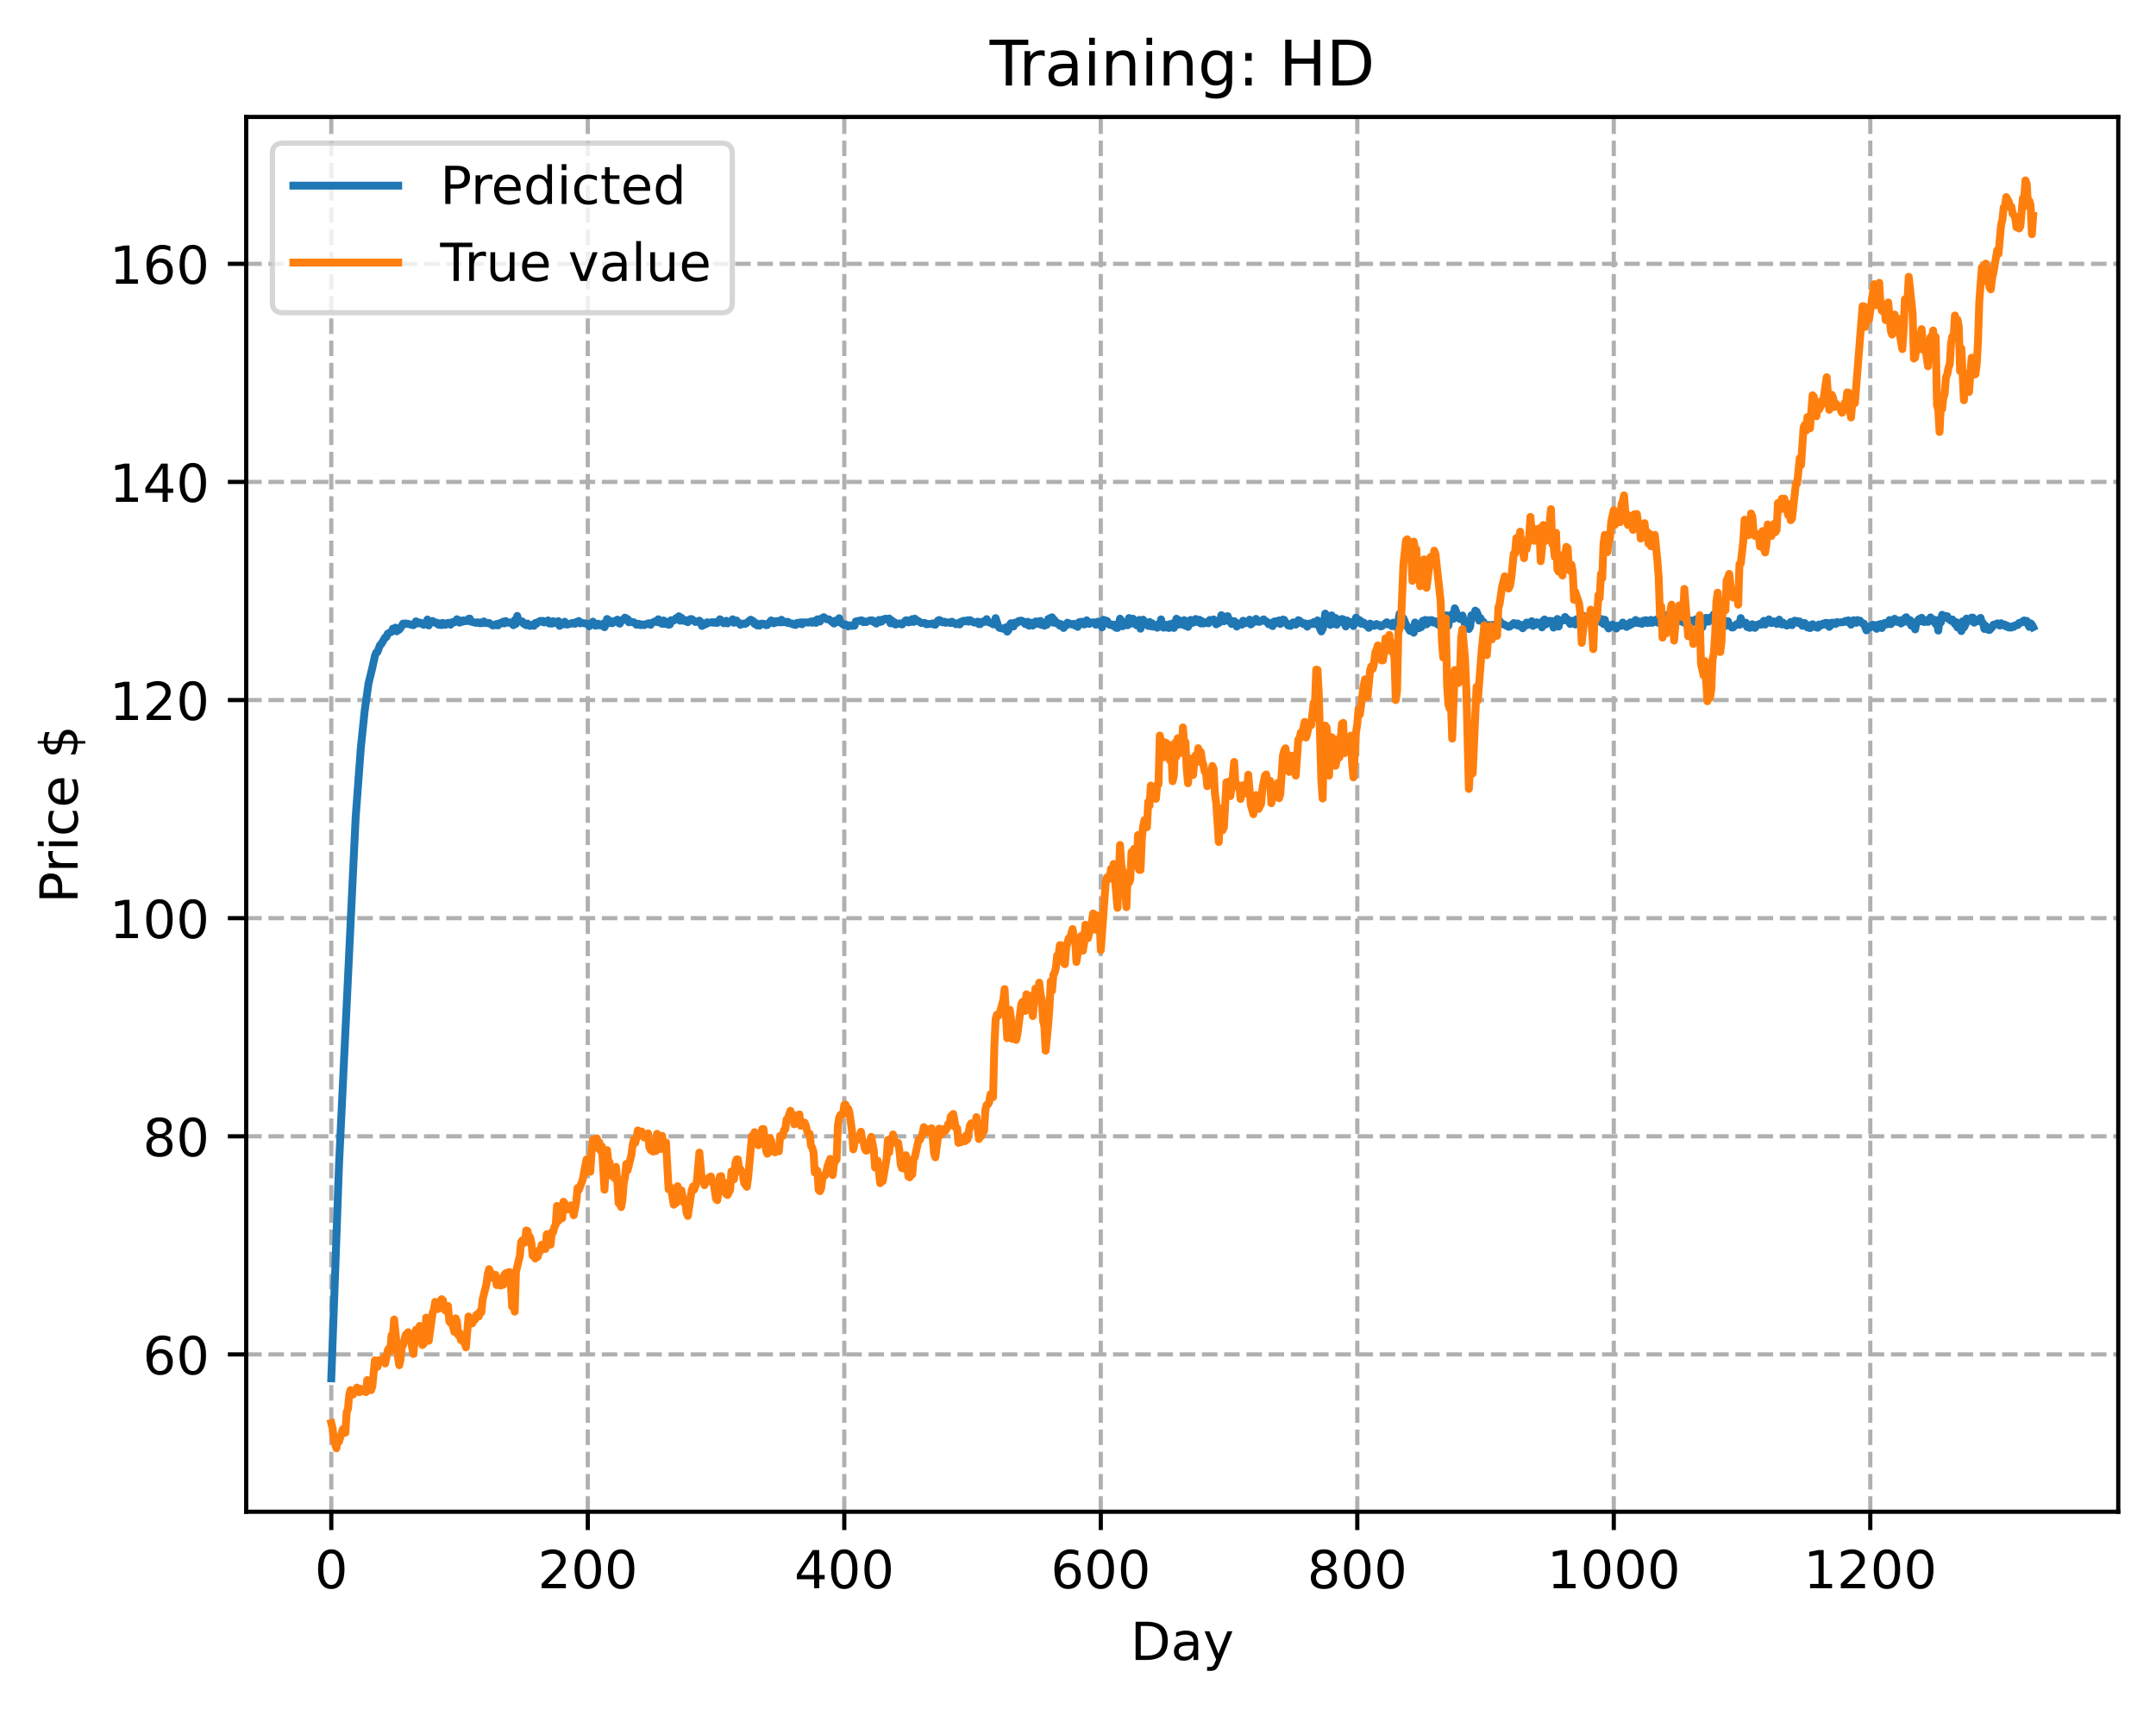<?xml version="1.0" encoding="utf-8" standalone="no"?>
<!DOCTYPE svg PUBLIC "-//W3C//DTD SVG 1.1//EN"
  "http://www.w3.org/Graphics/SVG/1.1/DTD/svg11.dtd">
<!-- Created with matplotlib (https://matplotlib.org/) -->
<svg height="325.986pt" version="1.1" viewBox="0 0 411.286 325.986" width="411.286pt" xmlns="http://www.w3.org/2000/svg" xmlns:xlink="http://www.w3.org/1999/xlink">
 <defs>
  <style type="text/css">
*{stroke-linecap:butt;stroke-linejoin:round;}
  </style>
 </defs>
 <g id="figure_1">
  <g id="patch_1">
   <path d="M 0 325.986 
L 411.286 325.986 
L 411.286 0 
L 0 0 
z
" style="fill:#ffffff;"/>
  </g>
  <g id="axes_1">
   <g id="patch_2">
    <path d="M 46.966 288.43 
L 404.086 288.43 
L 404.086 22.318 
L 46.966 22.318 
z
" style="fill:#ffffff;"/>
   </g>
   <g id="matplotlib.axis_1">
    <g id="xtick_1">
     <g id="line2d_1">
      <path clip-path="url(#p08c57ad64d)" d="M 63.198 288.43 
L 63.198 22.318 
" style="fill:none;stroke:#b0b0b0;stroke-dasharray:2.96,1.28;stroke-dashoffset:0;stroke-width:0.8;"/>
     </g>
     <g id="line2d_2">
      <defs>
       <path d="M 0 0 
L 0 3.5 
" id="m3c4680b5ba" style="stroke:#000000;stroke-width:0.8;"/>
      </defs>
      <g>
       <use style="stroke:#000000;stroke-width:0.8;" x="63.198" xlink:href="#m3c4680b5ba" y="288.43"/>
      </g>
     </g>
     <g id="text_1">
      <!-- 0 -->
      <defs>
       <path d="M 31.781 66.406 
Q 24.172 66.406 20.328 58.906 
Q 16.5 51.422 16.5 36.375 
Q 16.5 21.391 20.328 13.891 
Q 24.172 6.391 31.781 6.391 
Q 39.453 6.391 43.281 13.891 
Q 47.125 21.391 47.125 36.375 
Q 47.125 51.422 43.281 58.906 
Q 39.453 66.406 31.781 66.406 
z
M 31.781 74.219 
Q 44.047 74.219 50.516 64.516 
Q 56.984 54.828 56.984 36.375 
Q 56.984 17.969 50.516 8.266 
Q 44.047 -1.422 31.781 -1.422 
Q 19.531 -1.422 13.062 8.266 
Q 6.594 17.969 6.594 36.375 
Q 6.594 54.828 13.062 64.516 
Q 19.531 74.219 31.781 74.219 
z
" id="DejaVuSans-48"/>
      </defs>
      <g transform="translate(60.017 303.029)scale(0.1 -0.1)">
       <use xlink:href="#DejaVuSans-48"/>
      </g>
     </g>
    </g>
    <g id="xtick_2">
     <g id="line2d_3">
      <path clip-path="url(#p08c57ad64d)" d="M 112.129 288.43 
L 112.129 22.318 
" style="fill:none;stroke:#b0b0b0;stroke-dasharray:2.96,1.28;stroke-dashoffset:0;stroke-width:0.8;"/>
     </g>
     <g id="line2d_4">
      <g>
       <use style="stroke:#000000;stroke-width:0.8;" x="112.129" xlink:href="#m3c4680b5ba" y="288.43"/>
      </g>
     </g>
     <g id="text_2">
      <!-- 200 -->
      <defs>
       <path d="M 19.188 8.297 
L 53.609 8.297 
L 53.609 0 
L 7.328 0 
L 7.328 8.297 
Q 12.938 14.109 22.625 23.891 
Q 32.328 33.688 34.812 36.531 
Q 39.547 41.844 41.422 45.531 
Q 43.312 49.219 43.312 52.781 
Q 43.312 58.594 39.234 62.25 
Q 35.156 65.922 28.609 65.922 
Q 23.969 65.922 18.812 64.312 
Q 13.672 62.703 7.812 59.422 
L 7.812 69.391 
Q 13.766 71.781 18.938 73 
Q 24.125 74.219 28.422 74.219 
Q 39.75 74.219 46.484 68.547 
Q 53.219 62.891 53.219 53.422 
Q 53.219 48.922 51.531 44.891 
Q 49.859 40.875 45.406 35.406 
Q 44.188 33.984 37.641 27.219 
Q 31.109 20.453 19.188 8.297 
z
" id="DejaVuSans-50"/>
      </defs>
      <g transform="translate(102.585 303.029)scale(0.1 -0.1)">
       <use xlink:href="#DejaVuSans-50"/>
       <use x="63.623" xlink:href="#DejaVuSans-48"/>
       <use x="127.246" xlink:href="#DejaVuSans-48"/>
      </g>
     </g>
    </g>
    <g id="xtick_3">
     <g id="line2d_5">
      <path clip-path="url(#p08c57ad64d)" d="M 161.06 288.43 
L 161.06 22.318 
" style="fill:none;stroke:#b0b0b0;stroke-dasharray:2.96,1.28;stroke-dashoffset:0;stroke-width:0.8;"/>
     </g>
     <g id="line2d_6">
      <g>
       <use style="stroke:#000000;stroke-width:0.8;" x="161.06" xlink:href="#m3c4680b5ba" y="288.43"/>
      </g>
     </g>
     <g id="text_3">
      <!-- 400 -->
      <defs>
       <path d="M 37.797 64.312 
L 12.891 25.391 
L 37.797 25.391 
z
M 35.203 72.906 
L 47.609 72.906 
L 47.609 25.391 
L 58.016 25.391 
L 58.016 17.188 
L 47.609 17.188 
L 47.609 0 
L 37.797 0 
L 37.797 17.188 
L 4.891 17.188 
L 4.891 26.703 
z
" id="DejaVuSans-52"/>
      </defs>
      <g transform="translate(151.516 303.029)scale(0.1 -0.1)">
       <use xlink:href="#DejaVuSans-52"/>
       <use x="63.623" xlink:href="#DejaVuSans-48"/>
       <use x="127.246" xlink:href="#DejaVuSans-48"/>
      </g>
     </g>
    </g>
    <g id="xtick_4">
     <g id="line2d_7">
      <path clip-path="url(#p08c57ad64d)" d="M 209.99 288.43 
L 209.99 22.318 
" style="fill:none;stroke:#b0b0b0;stroke-dasharray:2.96,1.28;stroke-dashoffset:0;stroke-width:0.8;"/>
     </g>
     <g id="line2d_8">
      <g>
       <use style="stroke:#000000;stroke-width:0.8;" x="209.99" xlink:href="#m3c4680b5ba" y="288.43"/>
      </g>
     </g>
     <g id="text_4">
      <!-- 600 -->
      <defs>
       <path d="M 33.016 40.375 
Q 26.375 40.375 22.484 35.828 
Q 18.609 31.297 18.609 23.391 
Q 18.609 15.531 22.484 10.953 
Q 26.375 6.391 33.016 6.391 
Q 39.656 6.391 43.531 10.953 
Q 47.406 15.531 47.406 23.391 
Q 47.406 31.297 43.531 35.828 
Q 39.656 40.375 33.016 40.375 
z
M 52.594 71.297 
L 52.594 62.312 
Q 48.875 64.062 45.094 64.984 
Q 41.312 65.922 37.594 65.922 
Q 27.828 65.922 22.672 59.328 
Q 17.531 52.734 16.797 39.406 
Q 19.672 43.656 24.016 45.922 
Q 28.375 48.188 33.594 48.188 
Q 44.578 48.188 50.953 41.516 
Q 57.328 34.859 57.328 23.391 
Q 57.328 12.156 50.688 5.359 
Q 44.047 -1.422 33.016 -1.422 
Q 20.359 -1.422 13.672 8.266 
Q 6.984 17.969 6.984 36.375 
Q 6.984 53.656 15.188 63.938 
Q 23.391 74.219 37.203 74.219 
Q 40.922 74.219 44.703 73.484 
Q 48.484 72.75 52.594 71.297 
z
" id="DejaVuSans-54"/>
      </defs>
      <g transform="translate(200.446 303.029)scale(0.1 -0.1)">
       <use xlink:href="#DejaVuSans-54"/>
       <use x="63.623" xlink:href="#DejaVuSans-48"/>
       <use x="127.246" xlink:href="#DejaVuSans-48"/>
      </g>
     </g>
    </g>
    <g id="xtick_5">
     <g id="line2d_9">
      <path clip-path="url(#p08c57ad64d)" d="M 258.921 288.43 
L 258.921 22.318 
" style="fill:none;stroke:#b0b0b0;stroke-dasharray:2.96,1.28;stroke-dashoffset:0;stroke-width:0.8;"/>
     </g>
     <g id="line2d_10">
      <g>
       <use style="stroke:#000000;stroke-width:0.8;" x="258.921" xlink:href="#m3c4680b5ba" y="288.43"/>
      </g>
     </g>
     <g id="text_5">
      <!-- 800 -->
      <defs>
       <path d="M 31.781 34.625 
Q 24.75 34.625 20.719 30.859 
Q 16.703 27.094 16.703 20.516 
Q 16.703 13.922 20.719 10.156 
Q 24.75 6.391 31.781 6.391 
Q 38.812 6.391 42.859 10.172 
Q 46.922 13.969 46.922 20.516 
Q 46.922 27.094 42.891 30.859 
Q 38.875 34.625 31.781 34.625 
z
M 21.922 38.812 
Q 15.578 40.375 12.031 44.719 
Q 8.5 49.078 8.5 55.328 
Q 8.5 64.062 14.719 69.141 
Q 20.953 74.219 31.781 74.219 
Q 42.672 74.219 48.875 69.141 
Q 55.078 64.062 55.078 55.328 
Q 55.078 49.078 51.531 44.719 
Q 48 40.375 41.703 38.812 
Q 48.828 37.156 52.797 32.312 
Q 56.781 27.484 56.781 20.516 
Q 56.781 9.906 50.312 4.234 
Q 43.844 -1.422 31.781 -1.422 
Q 19.734 -1.422 13.25 4.234 
Q 6.781 9.906 6.781 20.516 
Q 6.781 27.484 10.781 32.312 
Q 14.797 37.156 21.922 38.812 
z
M 18.312 54.391 
Q 18.312 48.734 21.844 45.562 
Q 25.391 42.391 31.781 42.391 
Q 38.141 42.391 41.719 45.562 
Q 45.312 48.734 45.312 54.391 
Q 45.312 60.062 41.719 63.234 
Q 38.141 66.406 31.781 66.406 
Q 25.391 66.406 21.844 63.234 
Q 18.312 60.062 18.312 54.391 
z
" id="DejaVuSans-56"/>
      </defs>
      <g transform="translate(249.377 303.029)scale(0.1 -0.1)">
       <use xlink:href="#DejaVuSans-56"/>
       <use x="63.623" xlink:href="#DejaVuSans-48"/>
       <use x="127.246" xlink:href="#DejaVuSans-48"/>
      </g>
     </g>
    </g>
    <g id="xtick_6">
     <g id="line2d_11">
      <path clip-path="url(#p08c57ad64d)" d="M 307.851 288.43 
L 307.851 22.318 
" style="fill:none;stroke:#b0b0b0;stroke-dasharray:2.96,1.28;stroke-dashoffset:0;stroke-width:0.8;"/>
     </g>
     <g id="line2d_12">
      <g>
       <use style="stroke:#000000;stroke-width:0.8;" x="307.851" xlink:href="#m3c4680b5ba" y="288.43"/>
      </g>
     </g>
     <g id="text_6">
      <!-- 1000 -->
      <defs>
       <path d="M 12.406 8.297 
L 28.516 8.297 
L 28.516 63.922 
L 10.984 60.406 
L 10.984 69.391 
L 28.422 72.906 
L 38.281 72.906 
L 38.281 8.297 
L 54.391 8.297 
L 54.391 0 
L 12.406 0 
z
" id="DejaVuSans-49"/>
      </defs>
      <g transform="translate(295.126 303.029)scale(0.1 -0.1)">
       <use xlink:href="#DejaVuSans-49"/>
       <use x="63.623" xlink:href="#DejaVuSans-48"/>
       <use x="127.246" xlink:href="#DejaVuSans-48"/>
       <use x="190.869" xlink:href="#DejaVuSans-48"/>
      </g>
     </g>
    </g>
    <g id="xtick_7">
     <g id="line2d_13">
      <path clip-path="url(#p08c57ad64d)" d="M 356.782 288.43 
L 356.782 22.318 
" style="fill:none;stroke:#b0b0b0;stroke-dasharray:2.96,1.28;stroke-dashoffset:0;stroke-width:0.8;"/>
     </g>
     <g id="line2d_14">
      <g>
       <use style="stroke:#000000;stroke-width:0.8;" x="356.782" xlink:href="#m3c4680b5ba" y="288.43"/>
      </g>
     </g>
     <g id="text_7">
      <!-- 1200 -->
      <g transform="translate(344.057 303.029)scale(0.1 -0.1)">
       <use xlink:href="#DejaVuSans-49"/>
       <use x="63.623" xlink:href="#DejaVuSans-50"/>
       <use x="127.246" xlink:href="#DejaVuSans-48"/>
       <use x="190.869" xlink:href="#DejaVuSans-48"/>
      </g>
     </g>
    </g>
    <g id="text_8">
     <!-- Day -->
     <defs>
      <path d="M 19.672 64.797 
L 19.672 8.109 
L 31.594 8.109 
Q 46.688 8.109 53.688 14.938 
Q 60.688 21.781 60.688 36.531 
Q 60.688 51.172 53.688 57.984 
Q 46.688 64.797 31.594 64.797 
z
M 9.812 72.906 
L 30.078 72.906 
Q 51.266 72.906 61.172 64.094 
Q 71.094 55.281 71.094 36.531 
Q 71.094 17.672 61.125 8.828 
Q 51.172 0 30.078 0 
L 9.812 0 
z
" id="DejaVuSans-68"/>
      <path d="M 34.281 27.484 
Q 23.391 27.484 19.188 25 
Q 14.984 22.516 14.984 16.5 
Q 14.984 11.719 18.141 8.906 
Q 21.297 6.109 26.703 6.109 
Q 34.188 6.109 38.703 11.406 
Q 43.219 16.703 43.219 25.484 
L 43.219 27.484 
z
M 52.203 31.203 
L 52.203 0 
L 43.219 0 
L 43.219 8.297 
Q 40.141 3.328 35.547 0.953 
Q 30.953 -1.422 24.312 -1.422 
Q 15.922 -1.422 10.953 3.297 
Q 6 8.016 6 15.922 
Q 6 25.141 12.172 29.828 
Q 18.359 34.516 30.609 34.516 
L 43.219 34.516 
L 43.219 35.406 
Q 43.219 41.609 39.141 45 
Q 35.062 48.391 27.688 48.391 
Q 23 48.391 18.547 47.266 
Q 14.109 46.141 10.016 43.891 
L 10.016 52.203 
Q 14.938 54.109 19.578 55.047 
Q 24.219 56 28.609 56 
Q 40.484 56 46.344 49.844 
Q 52.203 43.703 52.203 31.203 
z
" id="DejaVuSans-97"/>
      <path d="M 32.172 -5.078 
Q 28.375 -14.844 24.75 -17.812 
Q 21.141 -20.797 15.094 -20.797 
L 7.906 -20.797 
L 7.906 -13.281 
L 13.188 -13.281 
Q 16.891 -13.281 18.938 -11.516 
Q 21 -9.766 23.484 -3.219 
L 25.094 0.875 
L 2.984 54.688 
L 12.5 54.688 
L 29.594 11.922 
L 46.688 54.688 
L 56.203 54.688 
z
" id="DejaVuSans-121"/>
     </defs>
     <g transform="translate(215.652 316.707)scale(0.1 -0.1)">
      <use xlink:href="#DejaVuSans-68"/>
      <use x="77.002" xlink:href="#DejaVuSans-97"/>
      <use x="138.281" xlink:href="#DejaVuSans-121"/>
     </g>
    </g>
   </g>
   <g id="matplotlib.axis_2">
    <g id="ytick_1">
     <g id="line2d_15">
      <path clip-path="url(#p08c57ad64d)" d="M 46.966 258.418 
L 404.086 258.418 
" style="fill:none;stroke:#b0b0b0;stroke-dasharray:2.96,1.28;stroke-dashoffset:0;stroke-width:0.8;"/>
     </g>
     <g id="line2d_16">
      <defs>
       <path d="M 0 0 
L -3.5 0 
" id="m89a956d75f" style="stroke:#000000;stroke-width:0.8;"/>
      </defs>
      <g>
       <use style="stroke:#000000;stroke-width:0.8;" x="46.966" xlink:href="#m89a956d75f" y="258.418"/>
      </g>
     </g>
     <g id="text_9">
      <!-- 60 -->
      <g transform="translate(27.241 262.217)scale(0.1 -0.1)">
       <use xlink:href="#DejaVuSans-54"/>
       <use x="63.623" xlink:href="#DejaVuSans-48"/>
      </g>
     </g>
    </g>
    <g id="ytick_2">
     <g id="line2d_17">
      <path clip-path="url(#p08c57ad64d)" d="M 46.966 216.801 
L 404.086 216.801 
" style="fill:none;stroke:#b0b0b0;stroke-dasharray:2.96,1.28;stroke-dashoffset:0;stroke-width:0.8;"/>
     </g>
     <g id="line2d_18">
      <g>
       <use style="stroke:#000000;stroke-width:0.8;" x="46.966" xlink:href="#m89a956d75f" y="216.801"/>
      </g>
     </g>
     <g id="text_10">
      <!-- 80 -->
      <g transform="translate(27.241 220.6)scale(0.1 -0.1)">
       <use xlink:href="#DejaVuSans-56"/>
       <use x="63.623" xlink:href="#DejaVuSans-48"/>
      </g>
     </g>
    </g>
    <g id="ytick_3">
     <g id="line2d_19">
      <path clip-path="url(#p08c57ad64d)" d="M 46.966 175.184 
L 404.086 175.184 
" style="fill:none;stroke:#b0b0b0;stroke-dasharray:2.96,1.28;stroke-dashoffset:0;stroke-width:0.8;"/>
     </g>
     <g id="line2d_20">
      <g>
       <use style="stroke:#000000;stroke-width:0.8;" x="46.966" xlink:href="#m89a956d75f" y="175.184"/>
      </g>
     </g>
     <g id="text_11">
      <!-- 100 -->
      <g transform="translate(20.878 178.983)scale(0.1 -0.1)">
       <use xlink:href="#DejaVuSans-49"/>
       <use x="63.623" xlink:href="#DejaVuSans-48"/>
       <use x="127.246" xlink:href="#DejaVuSans-48"/>
      </g>
     </g>
    </g>
    <g id="ytick_4">
     <g id="line2d_21">
      <path clip-path="url(#p08c57ad64d)" d="M 46.966 133.567 
L 404.086 133.567 
" style="fill:none;stroke:#b0b0b0;stroke-dasharray:2.96,1.28;stroke-dashoffset:0;stroke-width:0.8;"/>
     </g>
     <g id="line2d_22">
      <g>
       <use style="stroke:#000000;stroke-width:0.8;" x="46.966" xlink:href="#m89a956d75f" y="133.567"/>
      </g>
     </g>
     <g id="text_12">
      <!-- 120 -->
      <g transform="translate(20.878 137.366)scale(0.1 -0.1)">
       <use xlink:href="#DejaVuSans-49"/>
       <use x="63.623" xlink:href="#DejaVuSans-50"/>
       <use x="127.246" xlink:href="#DejaVuSans-48"/>
      </g>
     </g>
    </g>
    <g id="ytick_5">
     <g id="line2d_23">
      <path clip-path="url(#p08c57ad64d)" d="M 46.966 91.95 
L 404.086 91.95 
" style="fill:none;stroke:#b0b0b0;stroke-dasharray:2.96,1.28;stroke-dashoffset:0;stroke-width:0.8;"/>
     </g>
     <g id="line2d_24">
      <g>
       <use style="stroke:#000000;stroke-width:0.8;" x="46.966" xlink:href="#m89a956d75f" y="91.95"/>
      </g>
     </g>
     <g id="text_13">
      <!-- 140 -->
      <g transform="translate(20.878 95.749)scale(0.1 -0.1)">
       <use xlink:href="#DejaVuSans-49"/>
       <use x="63.623" xlink:href="#DejaVuSans-52"/>
       <use x="127.246" xlink:href="#DejaVuSans-48"/>
      </g>
     </g>
    </g>
    <g id="ytick_6">
     <g id="line2d_25">
      <path clip-path="url(#p08c57ad64d)" d="M 46.966 50.333 
L 404.086 50.333 
" style="fill:none;stroke:#b0b0b0;stroke-dasharray:2.96,1.28;stroke-dashoffset:0;stroke-width:0.8;"/>
     </g>
     <g id="line2d_26">
      <g>
       <use style="stroke:#000000;stroke-width:0.8;" x="46.966" xlink:href="#m89a956d75f" y="50.333"/>
      </g>
     </g>
     <g id="text_14">
      <!-- 160 -->
      <g transform="translate(20.878 54.132)scale(0.1 -0.1)">
       <use xlink:href="#DejaVuSans-49"/>
       <use x="63.623" xlink:href="#DejaVuSans-54"/>
       <use x="127.246" xlink:href="#DejaVuSans-48"/>
      </g>
     </g>
    </g>
    <g id="text_15">
     <!-- Price $ -->
     <defs>
      <path d="M 19.672 64.797 
L 19.672 37.406 
L 32.078 37.406 
Q 38.969 37.406 42.719 40.969 
Q 46.484 44.531 46.484 51.125 
Q 46.484 57.672 42.719 61.234 
Q 38.969 64.797 32.078 64.797 
z
M 9.812 72.906 
L 32.078 72.906 
Q 44.344 72.906 50.609 67.359 
Q 56.891 61.812 56.891 51.125 
Q 56.891 40.328 50.609 34.812 
Q 44.344 29.297 32.078 29.297 
L 19.672 29.297 
L 19.672 0 
L 9.812 0 
z
" id="DejaVuSans-80"/>
      <path d="M 41.109 46.297 
Q 39.594 47.172 37.812 47.578 
Q 36.031 48 33.891 48 
Q 26.266 48 22.188 43.047 
Q 18.109 38.094 18.109 28.812 
L 18.109 0 
L 9.078 0 
L 9.078 54.688 
L 18.109 54.688 
L 18.109 46.188 
Q 20.953 51.172 25.484 53.578 
Q 30.031 56 36.531 56 
Q 37.453 56 38.578 55.875 
Q 39.703 55.766 41.062 55.516 
z
" id="DejaVuSans-114"/>
      <path d="M 9.422 54.688 
L 18.406 54.688 
L 18.406 0 
L 9.422 0 
z
M 9.422 75.984 
L 18.406 75.984 
L 18.406 64.594 
L 9.422 64.594 
z
" id="DejaVuSans-105"/>
      <path d="M 48.781 52.594 
L 48.781 44.188 
Q 44.969 46.297 41.141 47.344 
Q 37.312 48.391 33.406 48.391 
Q 24.656 48.391 19.812 42.844 
Q 14.984 37.312 14.984 27.297 
Q 14.984 17.281 19.812 11.734 
Q 24.656 6.203 33.406 6.203 
Q 37.312 6.203 41.141 7.25 
Q 44.969 8.297 48.781 10.406 
L 48.781 2.094 
Q 45.016 0.344 40.984 -0.531 
Q 36.969 -1.422 32.422 -1.422 
Q 20.062 -1.422 12.781 6.344 
Q 5.516 14.109 5.516 27.297 
Q 5.516 40.672 12.859 48.328 
Q 20.219 56 33.016 56 
Q 37.156 56 41.109 55.141 
Q 45.062 54.297 48.781 52.594 
z
" id="DejaVuSans-99"/>
      <path d="M 56.203 29.594 
L 56.203 25.203 
L 14.891 25.203 
Q 15.484 15.922 20.484 11.062 
Q 25.484 6.203 34.422 6.203 
Q 39.594 6.203 44.453 7.469 
Q 49.312 8.734 54.109 11.281 
L 54.109 2.781 
Q 49.266 0.734 44.188 -0.344 
Q 39.109 -1.422 33.891 -1.422 
Q 20.797 -1.422 13.156 6.188 
Q 5.516 13.812 5.516 26.812 
Q 5.516 40.234 12.766 48.109 
Q 20.016 56 32.328 56 
Q 43.359 56 49.781 48.891 
Q 56.203 41.797 56.203 29.594 
z
M 47.219 32.234 
Q 47.125 39.594 43.094 43.984 
Q 39.062 48.391 32.422 48.391 
Q 24.906 48.391 20.391 44.141 
Q 15.875 39.891 15.188 32.172 
z
" id="DejaVuSans-101"/>
      <path id="DejaVuSans-32"/>
      <path d="M 33.797 -14.703 
L 28.906 -14.703 
L 28.859 0 
Q 23.734 0.094 18.609 1.188 
Q 13.484 2.297 8.297 4.5 
L 8.297 13.281 
Q 13.281 10.156 18.375 8.562 
Q 23.484 6.984 28.906 6.938 
L 28.906 29.203 
Q 18.109 30.953 13.203 35.156 
Q 8.297 39.359 8.297 46.688 
Q 8.297 54.641 13.625 59.219 
Q 18.953 63.812 28.906 64.5 
L 28.906 75.984 
L 33.797 75.984 
L 33.797 64.656 
Q 38.328 64.453 42.578 63.688 
Q 46.828 62.938 50.875 61.625 
L 50.875 53.078 
Q 46.828 55.125 42.547 56.25 
Q 38.281 57.375 33.797 57.562 
L 33.797 36.719 
Q 44.875 35.016 50.094 30.609 
Q 55.328 26.219 55.328 18.609 
Q 55.328 10.359 49.781 5.594 
Q 44.234 0.828 33.797 0.094 
z
M 28.906 37.594 
L 28.906 57.625 
Q 23.25 56.984 20.266 54.391 
Q 17.281 51.812 17.281 47.516 
Q 17.281 43.312 20.031 40.969 
Q 22.797 38.625 28.906 37.594 
z
M 33.797 28.219 
L 33.797 7.078 
Q 39.984 7.906 43.141 10.594 
Q 46.297 13.281 46.297 17.672 
Q 46.297 21.969 43.281 24.5 
Q 40.281 27.047 33.797 28.219 
z
" id="DejaVuSans-36"/>
     </defs>
     <g transform="translate(14.798 172.342)rotate(-90)scale(0.1 -0.1)">
      <use xlink:href="#DejaVuSans-80"/>
      <use x="58.553" xlink:href="#DejaVuSans-114"/>
      <use x="99.666" xlink:href="#DejaVuSans-105"/>
      <use x="127.449" xlink:href="#DejaVuSans-99"/>
      <use x="182.43" xlink:href="#DejaVuSans-101"/>
      <use x="243.953" xlink:href="#DejaVuSans-32"/>
      <use x="275.74" xlink:href="#DejaVuSans-36"/>
     </g>
    </g>
   </g>
   <g id="line2d_27">
    <path clip-path="url(#p08c57ad64d)" d="M 63.198 262.98 
L 63.932 242.87 
L 64.666 222.35 
L 67.847 155.966 
L 68.825 142.783 
L 69.559 135.681 
L 70.293 130.418 
L 71.027 127.403 
L 71.517 125.174 
L 71.761 124.519 
L 72.006 124.386 
L 72.495 123.077 
L 72.74 122.869 
L 73.474 121.609 
L 73.718 121.536 
L 73.963 120.9 
L 74.697 120.539 
L 74.942 119.941 
L 75.186 120.25 
L 75.431 119.748 
L 75.676 120.449 
L 75.92 120.199 
L 76.165 120.136 
L 76.41 119.805 
L 76.899 118.971 
L 77.144 119.103 
L 77.388 118.951 
L 78.122 119.089 
L 78.611 119.245 
L 78.856 119.281 
L 79.101 119.097 
L 79.345 118.551 
L 79.59 118.665 
L 79.835 118.948 
L 80.079 118.79 
L 80.324 118.868 
L 80.813 119.22 
L 81.058 118.833 
L 81.303 118.768 
L 81.547 118.202 
L 81.792 119.334 
L 82.037 118.797 
L 82.281 118.539 
L 82.526 118.483 
L 83.015 118.83 
L 83.26 118.784 
L 83.505 119.101 
L 83.749 119.224 
L 83.994 118.92 
L 84.239 119.269 
L 84.483 118.844 
L 84.972 119.217 
L 85.462 118.83 
L 85.706 118.844 
L 85.951 119.186 
L 86.196 118.749 
L 86.44 118.652 
L 86.685 118.732 
L 86.93 118.608 
L 87.174 118.148 
L 87.664 118.804 
L 87.908 118.4 
L 88.153 118.64 
L 88.398 118.358 
L 88.642 118.535 
L 88.887 118.408 
L 89.132 118.495 
L 89.376 118.062 
L 89.621 118.03 
L 89.866 118.61 
L 90.844 118.842 
L 91.089 118.719 
L 91.578 118.922 
L 91.823 118.737 
L 92.067 118.902 
L 92.312 118.562 
L 92.557 118.823 
L 92.801 118.891 
L 93.291 118.858 
L 94.025 119.341 
L 94.269 119.221 
L 94.514 119.285 
L 94.759 119.033 
L 95.003 119.327 
L 95.248 118.961 
L 95.493 118.838 
L 95.737 118.946 
L 95.982 118.602 
L 96.227 118.946 
L 96.471 118.489 
L 96.716 118.743 
L 96.96 118.809 
L 97.205 118.748 
L 97.45 118.813 
L 97.939 119.286 
L 98.184 118.31 
L 98.428 119.035 
L 98.673 117.506 
L 98.918 118.463 
L 99.652 118.574 
L 99.896 119.013 
L 100.386 119.287 
L 100.63 118.965 
L 100.875 119.321 
L 101.12 119.43 
L 101.364 119.233 
L 101.854 119.399 
L 102.098 118.873 
L 102.343 119.014 
L 102.587 118.713 
L 102.832 118.648 
L 103.077 118.457 
L 103.321 118.639 
L 103.566 118.463 
L 103.811 118.766 
L 104.055 118.636 
L 104.3 118.733 
L 104.545 118.371 
L 104.789 118.969 
L 105.034 118.7 
L 105.279 118.996 
L 105.523 118.516 
L 105.768 118.88 
L 106.013 118.743 
L 106.257 118.858 
L 106.502 118.503 
L 106.747 119.41 
L 106.991 118.951 
L 107.236 118.967 
L 107.481 119.134 
L 107.725 118.623 
L 107.97 119.106 
L 108.215 119.171 
L 108.704 118.991 
L 108.948 118.987 
L 109.193 118.859 
L 109.682 119.023 
L 109.927 118.669 
L 110.172 118.652 
L 110.416 118.484 
L 110.661 118.935 
L 110.906 118.821 
L 112.129 119.025 
L 112.374 119.502 
L 112.618 119.136 
L 112.863 119.184 
L 113.108 118.605 
L 113.352 118.907 
L 113.597 119.388 
L 114.086 118.995 
L 114.331 119.32 
L 114.575 119.207 
L 114.82 119.367 
L 115.065 118.975 
L 115.309 119.668 
L 115.554 119.21 
L 115.799 118.095 
L 116.043 118.258 
L 116.288 118.872 
L 116.533 118.596 
L 116.777 118.915 
L 117.022 118.521 
L 117.511 118.64 
L 117.756 118.217 
L 118.001 118.86 
L 118.245 118.994 
L 118.49 118.373 
L 118.735 118.401 
L 119.224 117.836 
L 119.469 118.156 
L 119.713 118.096 
L 119.958 118.731 
L 120.203 118.556 
L 120.692 118.747 
L 120.936 118.732 
L 121.426 119.207 
L 121.67 119.039 
L 121.915 119.027 
L 122.16 119.266 
L 122.404 119.258 
L 122.649 119.132 
L 122.894 119.272 
L 123.628 118.929 
L 123.872 118.911 
L 124.117 119.219 
L 124.362 118.849 
L 125.096 118.489 
L 125.34 118.686 
L 125.585 118.149 
L 125.83 118.796 
L 126.074 118.546 
L 126.319 119.029 
L 126.563 118.373 
L 126.808 119.033 
L 127.053 118.63 
L 127.297 118.642 
L 127.542 119.206 
L 127.787 119.146 
L 128.031 118.327 
L 128.521 118.411 
L 129.01 117.914 
L 129.255 118.002 
L 129.499 117.579 
L 129.744 118.432 
L 129.989 117.865 
L 130.478 118.461 
L 130.723 118.513 
L 130.967 118.325 
L 131.212 118.716 
L 131.701 118.119 
L 131.946 118.115 
L 132.68 118.682 
L 132.924 118.562 
L 133.169 118.689 
L 133.414 118.409 
L 133.658 118.641 
L 133.903 119.427 
L 134.148 119.307 
L 134.392 118.975 
L 134.637 119.107 
L 134.882 118.725 
L 135.126 118.85 
L 135.86 118.7 
L 136.105 118.819 
L 136.35 118.709 
L 136.594 118.841 
L 136.839 118.841 
L 137.084 118.579 
L 137.328 118.15 
L 137.818 118.564 
L 138.062 118.922 
L 138.551 118.436 
L 138.796 118.942 
L 139.041 118.62 
L 139.53 118.531 
L 139.775 118.155 
L 140.019 118.826 
L 140.264 118.75 
L 140.509 118.389 
L 140.753 118.775 
L 140.998 118.924 
L 141.243 119.208 
L 141.487 118.961 
L 141.732 119.05 
L 141.977 118.958 
L 142.221 119.021 
L 143.2 118.235 
L 143.689 118.508 
L 143.934 119.034 
L 144.178 118.859 
L 144.423 119.333 
L 144.668 119.164 
L 144.912 119.366 
L 145.157 118.988 
L 145.646 119.006 
L 145.891 119.063 
L 146.136 119.279 
L 146.38 119.25 
L 147.114 118.374 
L 147.359 118.77 
L 147.604 118.924 
L 147.848 118.533 
L 148.093 118.776 
L 148.338 118.489 
L 148.827 118.75 
L 149.072 118.248 
L 149.316 118.73 
L 149.806 118.636 
L 150.05 118.812 
L 150.295 118.634 
L 150.539 118.921 
L 151.029 118.923 
L 151.273 119.146 
L 151.518 119.088 
L 151.763 119.243 
L 152.007 118.863 
L 152.252 118.828 
L 152.497 118.993 
L 152.741 118.732 
L 152.986 119.111 
L 153.231 118.753 
L 153.965 118.747 
L 154.209 118.787 
L 154.699 118.568 
L 154.943 118.828 
L 155.188 118.522 
L 155.433 118.531 
L 155.677 118.84 
L 155.922 118.157 
L 156.166 118.215 
L 156.411 118.582 
L 156.656 118.036 
L 157.145 117.751 
L 157.634 118.123 
L 158.124 118.17 
L 159.102 118.971 
L 159.347 118.404 
L 159.592 118.661 
L 159.836 118.691 
L 160.081 117.955 
L 160.326 118.758 
L 161.06 119.302 
L 161.304 119.123 
L 161.794 119.512 
L 162.038 119.298 
L 162.527 119.426 
L 162.772 119.254 
L 163.017 119.377 
L 163.261 118.563 
L 163.506 118.569 
L 163.751 118.45 
L 163.995 118.483 
L 164.24 118.361 
L 164.485 118.397 
L 164.729 118.72 
L 164.974 118.57 
L 165.219 118.695 
L 165.953 118.37 
L 166.442 118.366 
L 166.687 118.713 
L 166.931 118.756 
L 167.176 118.984 
L 167.421 118.492 
L 167.665 118.284 
L 167.91 118.673 
L 168.154 118.606 
L 168.399 118.19 
L 168.644 118.27 
L 168.888 118.042 
L 169.378 118.102 
L 169.622 118.007 
L 169.867 118.922 
L 170.112 118.365 
L 170.356 118.962 
L 170.601 118.703 
L 170.846 119.163 
L 171.09 118.987 
L 171.335 119.036 
L 171.58 118.936 
L 172.069 119.155 
L 172.558 118.618 
L 172.803 118.352 
L 173.048 118.349 
L 173.292 118.751 
L 173.537 118.699 
L 174.026 118.124 
L 174.271 118.668 
L 174.515 118.032 
L 174.76 118.49 
L 175.005 118.388 
L 175.739 118.869 
L 176.473 118.866 
L 176.717 119.108 
L 177.696 119.011 
L 177.941 118.929 
L 178.185 119.172 
L 178.43 119.198 
L 178.919 118.413 
L 179.164 118.295 
L 179.409 118.411 
L 179.653 118.703 
L 179.898 118.744 
L 180.142 118.601 
L 180.387 118.834 
L 181.121 118.721 
L 181.366 118.883 
L 181.61 118.617 
L 181.855 118.851 
L 182.1 118.891 
L 182.344 119.093 
L 182.589 119.073 
L 182.834 118.862 
L 183.078 119.145 
L 183.323 118.614 
L 183.568 118.652 
L 183.812 118.431 
L 184.057 118.562 
L 184.546 118.346 
L 184.791 118.616 
L 185.036 118.31 
L 185.77 118.763 
L 186.259 118.821 
L 186.503 118.609 
L 186.748 119.085 
L 186.993 119.08 
L 187.237 118.661 
L 187.482 118.705 
L 187.727 118.521 
L 187.971 118.649 
L 188.216 118.125 
L 188.461 118.633 
L 188.95 118.853 
L 189.195 118.798 
L 189.439 119.113 
L 189.684 119.113 
L 189.929 117.93 
L 190.418 119.458 
L 190.663 119.79 
L 191.397 119.969 
L 191.886 119.695 
L 192.13 120.513 
L 192.375 120.242 
L 192.62 119.221 
L 192.864 118.893 
L 193.109 119.411 
L 193.354 119.526 
L 193.598 118.797 
L 194.088 118.811 
L 194.332 118.488 
L 194.822 118.408 
L 195.066 118.507 
L 195.556 119.054 
L 195.8 119.094 
L 196.045 118.625 
L 196.29 119.384 
L 196.534 118.787 
L 197.024 119.346 
L 197.268 119.156 
L 197.513 118.585 
L 197.758 118.564 
L 198.002 118.98 
L 198.247 119.096 
L 198.491 118.469 
L 198.736 119.235 
L 198.981 119.042 
L 199.225 119.38 
L 199.47 118.857 
L 199.715 119.194 
L 199.959 118.106 
L 200.693 117.774 
L 200.938 118.809 
L 201.183 118.332 
L 201.427 118.903 
L 201.917 118.92 
L 202.161 119.373 
L 202.406 119.084 
L 202.895 119.818 
L 203.14 119.394 
L 203.385 119.342 
L 203.629 118.797 
L 203.874 119.071 
L 204.118 118.986 
L 204.363 119.134 
L 204.852 119.02 
L 205.097 119.363 
L 205.342 119.169 
L 205.586 119.601 
L 205.831 118.719 
L 206.32 118.621 
L 206.565 118.761 
L 206.81 119.155 
L 207.054 118.569 
L 207.299 118.357 
L 207.544 118.996 
L 207.788 119.034 
L 208.033 118.743 
L 208.278 118.793 
L 208.767 118.722 
L 209.012 119.179 
L 209.256 119.138 
L 209.501 118.599 
L 209.746 119.112 
L 209.99 118.858 
L 210.235 119.694 
L 210.479 118.255 
L 211.213 118.483 
L 211.458 118.984 
L 211.703 119.23 
L 212.192 119.148 
L 212.437 119.465 
L 212.681 119.196 
L 212.926 119.784 
L 213.171 119.812 
L 213.415 119.141 
L 213.66 118.041 
L 213.905 118.369 
L 214.149 119.481 
L 214.394 119.1 
L 214.883 119.274 
L 215.128 119.296 
L 215.373 117.917 
L 215.617 118.998 
L 216.106 118.041 
L 216.351 119.025 
L 216.596 118.613 
L 216.84 119.315 
L 217.085 119.104 
L 217.33 118.272 
L 217.574 119.955 
L 218.064 118.234 
L 218.308 118.735 
L 219.042 119.426 
L 219.287 118.671 
L 219.532 119.491 
L 219.776 118.908 
L 220.021 119.57 
L 220.266 119.474 
L 220.51 119.527 
L 220.755 119.769 
L 221 119.062 
L 221.244 119.376 
L 221.489 118.175 
L 221.734 119.62 
L 221.978 119.755 
L 222.223 119.72 
L 222.467 119.2 
L 222.957 119.826 
L 223.201 119.07 
L 223.446 119.72 
L 223.691 118.963 
L 223.935 119.813 
L 224.425 118.042 
L 224.669 119.191 
L 224.914 118.334 
L 225.159 119.134 
L 225.403 118.756 
L 225.648 119.188 
L 225.893 118.322 
L 226.137 119.402 
L 226.382 118.936 
L 226.627 119.608 
L 226.871 119.134 
L 227.116 118.275 
L 227.361 118.417 
L 227.605 118.811 
L 227.85 118.592 
L 228.094 118.095 
L 228.584 118.729 
L 228.828 118.253 
L 229.073 118.967 
L 229.318 118.518 
L 229.562 118.97 
L 229.807 118.829 
L 230.052 118.861 
L 230.296 118.666 
L 230.541 118.92 
L 230.786 118.28 
L 231.275 118.491 
L 231.52 118.189 
L 232.009 119.124 
L 232.254 118.65 
L 232.498 118.871 
L 232.743 118.651 
L 232.988 117.364 
L 233.477 118.537 
L 233.722 117.896 
L 233.966 117.604 
L 234.211 117.56 
L 234.455 118.533 
L 234.7 118.35 
L 234.945 119.053 
L 235.189 118.566 
L 235.434 118.507 
L 235.679 118.709 
L 235.923 119.552 
L 236.168 119.045 
L 236.657 118.892 
L 236.902 119.182 
L 237.147 118.424 
L 237.636 118.896 
L 237.881 118.582 
L 238.125 118.672 
L 238.37 118.231 
L 238.615 119.147 
L 239.104 118.704 
L 239.349 118.633 
L 239.593 118.078 
L 240.082 118.655 
L 240.327 118.629 
L 240.572 118.429 
L 240.816 118.447 
L 241.061 118.172 
L 241.306 118.47 
L 241.55 118.533 
L 242.04 119.11 
L 242.529 118.838 
L 242.774 119.452 
L 243.018 118.621 
L 243.263 118.517 
L 243.508 118.876 
L 243.752 118.701 
L 243.997 118.369 
L 244.242 119.051 
L 244.731 118.212 
L 244.976 118.279 
L 245.22 118.748 
L 245.465 118.927 
L 245.709 119.326 
L 245.954 119.208 
L 246.199 119.421 
L 246.443 118.941 
L 246.688 118.747 
L 246.933 119.065 
L 247.177 119.175 
L 247.422 118.975 
L 247.667 118.328 
L 247.911 118.432 
L 248.156 118.855 
L 248.401 118.784 
L 248.645 119.071 
L 248.89 118.923 
L 249.135 119.038 
L 249.379 119.564 
L 249.624 119.026 
L 249.869 118.949 
L 250.113 119.071 
L 250.358 119.051 
L 250.603 118.689 
L 251.092 119.132 
L 251.337 118.363 
L 251.826 119.973 
L 252.07 120.473 
L 252.315 119.998 
L 252.56 119.092 
L 252.804 117.066 
L 253.049 117.862 
L 253.783 119.235 
L 254.028 117.407 
L 254.517 119.025 
L 254.762 117.895 
L 255.006 119.193 
L 255.251 118.295 
L 255.496 118.235 
L 255.74 118.687 
L 255.985 118.103 
L 256.23 118.171 
L 256.474 118.699 
L 256.719 119.527 
L 256.964 118.383 
L 257.208 119.069 
L 257.453 118.689 
L 257.697 118.738 
L 257.942 118.659 
L 258.187 119.441 
L 258.431 118.905 
L 258.676 117.848 
L 259.165 118.391 
L 259.41 118.338 
L 259.655 119.014 
L 259.899 118.729 
L 260.144 118.777 
L 260.389 119.207 
L 260.633 119.209 
L 261.123 119.793 
L 261.367 118.976 
L 262.101 119.412 
L 262.591 119.056 
L 262.835 119.287 
L 263.08 119.242 
L 263.325 119.498 
L 263.569 119.48 
L 264.548 118.72 
L 264.792 119.127 
L 265.037 118.949 
L 265.282 119.006 
L 265.526 119.467 
L 265.771 118.808 
L 266.016 119.155 
L 266.26 119.15 
L 266.505 119.787 
L 266.994 117.107 
L 267.239 118.517 
L 267.484 118.556 
L 267.728 117.973 
L 268.218 119.185 
L 268.462 119.478 
L 268.952 120.36 
L 269.196 120.007 
L 269.685 120.72 
L 269.93 118.77 
L 270.175 119.848 
L 270.419 119.497 
L 270.664 119.872 
L 270.909 119.016 
L 271.153 119.642 
L 271.398 118.454 
L 271.643 119.015 
L 271.887 118.277 
L 272.132 119.13 
L 272.377 118.902 
L 272.621 118.323 
L 272.866 118.467 
L 273.111 118.301 
L 273.355 118.754 
L 273.6 118.799 
L 273.845 118.541 
L 274.089 118.988 
L 274.334 119.187 
L 274.579 119.166 
L 274.823 118.941 
L 275.068 119.013 
L 275.313 119.425 
L 275.802 117.436 
L 276.046 117.409 
L 276.291 119.387 
L 276.536 117.919 
L 277.025 117.15 
L 277.27 118.069 
L 277.514 116.057 
L 277.759 116.631 
L 278.004 117.758 
L 278.248 117.53 
L 278.493 118.108 
L 278.738 117.932 
L 278.982 117.428 
L 279.472 119.134 
L 279.716 119.321 
L 280.206 120.015 
L 280.45 119.579 
L 280.695 117.391 
L 281.184 117.718 
L 281.429 116.503 
L 281.673 116.678 
L 281.918 117.291 
L 282.163 118.411 
L 282.407 117.916 
L 282.652 118.433 
L 282.897 118.557 
L 283.141 118.973 
L 283.386 119.144 
L 283.875 120.276 
L 284.12 119.245 
L 284.365 119.696 
L 284.609 119.228 
L 284.854 119.824 
L 285.099 119.205 
L 285.343 119.188 
L 285.588 119.448 
L 285.833 119.205 
L 286.077 118.458 
L 286.322 119.095 
L 286.567 118.972 
L 287.79 119.596 
L 288.034 119.536 
L 288.768 118.874 
L 289.013 119 
L 289.258 119.274 
L 289.502 118.941 
L 289.747 119.41 
L 289.992 119.5 
L 290.236 119.219 
L 290.481 119.871 
L 290.726 119.405 
L 290.97 119.421 
L 291.215 118.776 
L 291.46 119.228 
L 291.704 118.84 
L 291.949 118.802 
L 292.194 118.517 
L 292.438 119.416 
L 292.683 119.089 
L 292.928 119.198 
L 293.172 118.725 
L 293.417 119.009 
L 293.661 119.039 
L 293.906 118.821 
L 294.151 119.697 
L 294.395 118.424 
L 294.64 118.188 
L 294.885 119.15 
L 295.129 118.505 
L 295.374 118.855 
L 295.619 118.444 
L 295.863 118.635 
L 296.108 118.491 
L 296.353 119.743 
L 296.597 118.814 
L 296.842 119.063 
L 297.087 118.093 
L 297.331 119.547 
L 297.576 118.494 
L 298.065 118.278 
L 298.31 118.361 
L 298.555 117.711 
L 298.799 118.365 
L 299.044 118.145 
L 299.533 119.053 
L 300.022 118.428 
L 300.512 119.155 
L 300.756 118.148 
L 301.001 118.412 
L 301.49 118.293 
L 301.735 118.387 
L 301.98 118.728 
L 302.224 117.575 
L 302.714 118.002 
L 302.958 117.845 
L 303.448 118.205 
L 303.692 118.081 
L 303.937 118.861 
L 304.182 118.776 
L 304.426 117.554 
L 304.671 118.46 
L 304.916 118.31 
L 305.16 117.983 
L 305.405 118.72 
L 305.649 118.164 
L 305.894 119.065 
L 306.139 118.237 
L 306.383 119.118 
L 306.873 119.908 
L 307.117 119.332 
L 307.362 119.555 
L 307.607 119.158 
L 307.851 119.412 
L 308.096 119.459 
L 308.341 119.921 
L 308.585 119.374 
L 308.83 119.467 
L 309.075 119.305 
L 309.319 119.408 
L 309.564 118.776 
L 309.809 119.151 
L 310.053 119.058 
L 310.298 119.615 
L 310.543 119.172 
L 310.787 119.352 
L 311.032 118.741 
L 311.277 119.098 
L 311.521 118.82 
L 311.766 118.865 
L 312.01 118.291 
L 312.255 118.819 
L 312.5 118.533 
L 312.744 118.919 
L 312.989 118.697 
L 313.234 119.026 
L 313.478 118.419 
L 313.723 118.623 
L 313.968 118.318 
L 314.212 118.875 
L 314.457 118.427 
L 314.702 118.833 
L 314.946 118.271 
L 315.191 118.83 
L 315.436 118.454 
L 315.68 118.432 
L 315.925 118.218 
L 316.17 118.77 
L 316.659 118.8 
L 316.904 119.196 
L 317.148 117.799 
L 317.393 118.685 
L 317.637 117.493 
L 317.882 117.401 
L 318.127 117.764 
L 318.371 117.462 
L 318.861 117.379 
L 319.105 117.727 
L 319.595 118.778 
L 319.839 117.83 
L 320.084 117.942 
L 320.329 118.481 
L 320.573 118.238 
L 320.818 118.602 
L 321.307 118.816 
L 321.552 117.994 
L 321.797 119.287 
L 322.041 118.984 
L 322.286 119.045 
L 322.531 118.359 
L 322.775 118.645 
L 323.02 118.405 
L 323.265 118.735 
L 323.509 118.162 
L 323.754 118.299 
L 324.488 118.128 
L 324.732 119.685 
L 324.977 118.509 
L 325.222 118.447 
L 325.466 117.875 
L 325.711 118.594 
L 325.956 118.596 
L 326.2 117.829 
L 326.445 117.954 
L 326.69 117.689 
L 326.934 117.203 
L 327.179 118.012 
L 327.424 117.851 
L 327.668 117.834 
L 328.402 120.177 
L 328.892 118.339 
L 329.136 119.452 
L 329.381 119.228 
L 329.625 118.517 
L 329.87 119.312 
L 330.115 119.312 
L 330.359 119.717 
L 330.604 119.715 
L 331.093 119.256 
L 331.338 119.056 
L 331.827 119.214 
L 332.072 117.925 
L 332.317 119.007 
L 332.561 118.808 
L 333.051 118.808 
L 333.295 119.635 
L 333.54 119.587 
L 333.785 119.796 
L 334.274 119.099 
L 334.519 119.598 
L 334.763 119.802 
L 335.252 119.178 
L 335.497 119.177 
L 335.742 119.001 
L 335.986 119.185 
L 336.476 118.448 
L 336.72 119.164 
L 337.21 118.416 
L 337.454 118.171 
L 337.699 118.808 
L 337.944 118.88 
L 338.433 118.557 
L 338.922 119.048 
L 339.167 118.774 
L 339.412 118.222 
L 339.656 118.977 
L 339.901 119.146 
L 340.146 118.784 
L 340.39 119.157 
L 340.635 119.087 
L 340.88 119.36 
L 341.124 119.1 
L 341.369 119.14 
L 341.613 118.657 
L 341.858 119.286 
L 342.347 118.422 
L 342.592 118.54 
L 342.837 118.492 
L 343.081 118.878 
L 343.326 118.575 
L 343.815 119.391 
L 344.06 118.894 
L 344.305 118.88 
L 344.549 119.462 
L 344.794 119.718 
L 345.039 119.291 
L 345.283 119.845 
L 345.528 119.708 
L 345.773 119.093 
L 346.017 119.238 
L 346.262 119.596 
L 346.751 119.771 
L 346.996 119.149 
L 347.24 119.409 
L 347.73 118.993 
L 347.974 119.174 
L 348.219 118.844 
L 348.708 118.868 
L 348.953 119.604 
L 349.198 119.367 
L 349.442 118.802 
L 349.687 118.801 
L 350.176 119.059 
L 350.421 118.691 
L 350.666 118.803 
L 351.4 118.707 
L 351.644 118.697 
L 352.134 118.446 
L 352.378 118.654 
L 352.623 118.362 
L 353.112 119.189 
L 353.357 118.875 
L 353.601 118.33 
L 354.091 118.844 
L 354.335 118.309 
L 354.58 118.475 
L 354.825 118.423 
L 355.069 118.794 
L 355.314 118.959 
L 355.559 118.977 
L 356.048 120.272 
L 356.293 119.568 
L 356.537 119.76 
L 356.782 119.705 
L 357.027 119.333 
L 357.271 119.204 
L 357.761 119.359 
L 358.005 119.978 
L 358.25 119.186 
L 358.495 119.26 
L 358.739 119.058 
L 358.984 119.829 
L 359.473 118.876 
L 359.962 119.131 
L 360.452 118.296 
L 360.696 119.086 
L 361.186 118.618 
L 361.43 118.052 
L 361.675 118.464 
L 361.92 118.656 
L 362.164 118.675 
L 362.409 118.34 
L 362.654 118.963 
L 362.898 118.646 
L 363.143 118.675 
L 363.388 117.937 
L 363.632 117.759 
L 363.877 118.61 
L 364.122 118.741 
L 364.366 118.298 
L 364.611 119.369 
L 365.1 119.392 
L 365.345 120.089 
L 365.589 118.65 
L 366.079 118.107 
L 366.323 118.551 
L 366.568 117.866 
L 366.813 118.119 
L 367.057 118.681 
L 367.547 118.327 
L 367.791 118.666 
L 368.036 118.481 
L 368.281 117.791 
L 368.77 118.549 
L 369.015 118.244 
L 369.259 119.081 
L 369.504 118.322 
L 369.749 120.319 
L 369.993 118.413 
L 370.238 118.76 
L 370.483 117.301 
L 370.727 117.951 
L 370.972 117.496 
L 371.216 117.758 
L 371.461 117.564 
L 371.706 118.101 
L 371.95 118.165 
L 372.195 118.458 
L 372.44 118.193 
L 372.929 119.065 
L 373.174 118.698 
L 373.418 119.722 
L 373.663 119.095 
L 373.908 119.593 
L 374.152 120.413 
L 374.397 118.548 
L 374.642 119.729 
L 374.886 119.28 
L 375.131 118.021 
L 375.62 118.497 
L 375.865 118.429 
L 376.11 117.829 
L 376.354 117.84 
L 376.599 118.806 
L 376.844 118.374 
L 377.088 118.56 
L 377.822 117.892 
L 378.067 118.752 
L 378.311 118.915 
L 378.556 120.003 
L 378.801 119.408 
L 379.045 119.962 
L 379.29 120.172 
L 379.535 120.199 
L 380.024 119.676 
L 380.269 119.195 
L 380.513 119.211 
L 381.003 118.931 
L 381.492 119.359 
L 381.737 118.91 
L 382.226 119.302 
L 382.471 119.179 
L 382.715 119.54 
L 382.96 119.394 
L 383.204 119.736 
L 383.449 119.68 
L 383.694 119.746 
L 383.938 119.485 
L 384.183 119.586 
L 384.428 119.301 
L 384.917 119.251 
L 385.162 118.856 
L 385.406 118.85 
L 386.14 118.374 
L 386.385 118.778 
L 386.63 118.458 
L 387.119 119.614 
L 387.364 118.928 
L 387.608 119.172 
L 387.853 119.654 
L 387.853 119.654 
" style="fill:none;stroke:#1f77b4;stroke-linecap:square;stroke-width:1.5;"/>
   </g>
   <g id="line2d_28">
    <path clip-path="url(#p08c57ad64d)" d="M 63.198 271.507 
L 63.443 272.464 
L 63.688 274.69 
L 64.177 276.334 
L 64.422 274.461 
L 64.666 275.065 
L 65.4 272.672 
L 65.645 272.859 
L 65.89 273.359 
L 66.134 269.426 
L 66.379 268.822 
L 66.623 266.096 
L 66.868 265.222 
L 67.357 266.076 
L 67.602 265.41 
L 67.847 265.597 
L 68.091 264.744 
L 68.336 265.347 
L 68.581 265.639 
L 68.825 264.993 
L 69.07 265.451 
L 69.315 265.181 
L 69.559 265.098 
L 69.804 265.618 
L 70.049 263.308 
L 70.293 264.12 
L 70.538 264.036 
L 70.783 265.243 
L 71.027 264.556 
L 71.517 259.542 
L 71.761 260.686 
L 72.006 260.79 
L 72.251 259.521 
L 72.495 259.916 
L 72.74 259.625 
L 72.984 259.687 
L 73.229 259.001 
L 73.474 260.145 
L 73.963 257.648 
L 74.208 257.232 
L 74.452 257.731 
L 74.697 254.735 
L 74.942 254.797 
L 75.186 251.759 
L 75.92 258.959 
L 76.165 260.478 
L 76.41 259.334 
L 76.654 257.065 
L 76.899 256.628 
L 77.388 254.672 
L 77.878 254.173 
L 78.122 254.776 
L 78.367 255.754 
L 78.856 258.335 
L 79.345 253.715 
L 79.59 254.215 
L 80.079 252.966 
L 80.324 254.277 
L 80.569 256.628 
L 80.813 256.42 
L 81.058 256.004 
L 81.303 251.385 
L 81.547 255.359 
L 81.792 255.817 
L 82.526 250.469 
L 82.771 249.907 
L 83.015 248.388 
L 83.26 248.7 
L 83.505 249.762 
L 83.749 248.367 
L 83.994 249.595 
L 84.239 247.868 
L 84.483 248.055 
L 84.728 249.595 
L 84.972 250.053 
L 85.217 249.387 
L 85.462 249.158 
L 85.706 252.092 
L 85.951 252.404 
L 86.196 252.321 
L 86.685 254.131 
L 86.93 251.53 
L 87.174 252.175 
L 87.419 254.735 
L 87.664 254.319 
L 87.908 255.671 
L 88.153 255.151 
L 88.398 256.046 
L 88.642 256.191 
L 88.887 257.065 
L 89.376 251.177 
L 89.866 251.801 
L 90.11 252.508 
L 90.355 251.718 
L 90.599 251.822 
L 90.844 250.885 
L 91.089 250.719 
L 91.333 251.177 
L 91.578 250.199 
L 91.823 250.386 
L 92.067 247.91 
L 92.801 244.976 
L 93.046 243.124 
L 93.291 242.146 
L 93.535 242.645 
L 93.78 243.436 
L 94.025 243.353 
L 94.269 244.018 
L 94.514 243.228 
L 94.759 245.184 
L 95.003 245.121 
L 95.248 244.539 
L 95.493 245.288 
L 95.737 243.831 
L 95.982 245.142 
L 96.227 243.186 
L 96.471 242.916 
L 96.716 243.145 
L 96.96 242.77 
L 97.205 242.708 
L 97.45 245.017 
L 97.694 249.304 
L 97.939 246.807 
L 98.184 250.261 
L 98.428 242.687 
L 99.162 239.628 
L 99.407 237.006 
L 99.652 236.631 
L 99.896 236.611 
L 100.141 237.089 
L 100.386 234.759 
L 100.63 234.863 
L 100.875 236.049 
L 101.12 236.028 
L 101.364 237.11 
L 101.609 239.586 
L 101.854 238.962 
L 102.098 240.127 
L 102.587 239.794 
L 102.832 238.525 
L 103.077 238.712 
L 103.321 237.505 
L 103.566 238.338 
L 103.811 238.067 
L 104.055 238.296 
L 104.3 235.487 
L 104.545 236.86 
L 104.789 236.174 
L 105.034 237.485 
L 105.279 235.071 
L 105.523 235.112 
L 105.768 234.093 
L 106.013 233.656 
L 106.257 230.077 
L 106.502 232.969 
L 106.991 231.783 
L 107.236 232.449 
L 107.481 229.286 
L 107.725 229.577 
L 107.97 230.576 
L 108.215 230.784 
L 108.459 230.597 
L 108.704 230.639 
L 108.948 229.973 
L 109.193 230.639 
L 109.438 231.866 
L 109.927 229.369 
L 110.172 226.664 
L 110.416 227.06 
L 111.15 225.104 
L 111.884 221.212 
L 112.129 223.564 
L 112.374 223.335 
L 112.618 223.543 
L 112.863 219.485 
L 113.108 217.446 
L 113.352 219.069 
L 113.597 218.903 
L 113.842 217.175 
L 114.086 217.862 
L 114.331 217.966 
L 114.575 219.589 
L 114.82 218.715 
L 115.309 226.997 
L 115.799 219.423 
L 116.043 221.524 
L 116.288 221.774 
L 116.533 224.292 
L 117.022 223.897 
L 117.267 224.833 
L 117.511 222.648 
L 117.756 225.27 
L 118.001 229.557 
L 118.245 229.661 
L 118.49 230.306 
L 118.735 228.995 
L 118.979 225.811 
L 119.224 224.562 
L 119.469 222.065 
L 119.713 223.314 
L 120.447 220.359 
L 120.692 218.424 
L 120.936 217.425 
L 121.181 218.049 
L 121.426 217.092 
L 121.67 215.677 
L 122.16 216.343 
L 122.404 215.885 
L 122.649 216.759 
L 122.894 217.03 
L 123.138 216.801 
L 123.383 216.406 
L 123.628 216.239 
L 123.872 218.903 
L 124.117 219.423 
L 124.606 219.714 
L 124.851 218.819 
L 125.096 219.631 
L 125.34 216.322 
L 125.585 217.508 
L 125.83 216.697 
L 126.074 219.236 
L 126.319 216.718 
L 126.563 218.944 
L 127.053 217.966 
L 127.542 226.914 
L 127.787 226.414 
L 128.031 226.768 
L 128.521 229.848 
L 128.765 229.286 
L 129.01 229.515 
L 129.255 226.31 
L 129.499 229.036 
L 129.744 227.143 
L 129.989 227.101 
L 130.478 229.494 
L 130.723 228.995 
L 130.967 231.388 
L 131.212 231.991 
L 131.946 227.122 
L 132.191 226.373 
L 132.435 226.976 
L 132.924 225.54 
L 133.414 219.901 
L 133.903 225.312 
L 134.148 225.041 
L 134.392 226.123 
L 134.637 224.979 
L 135.126 225.436 
L 135.371 224.583 
L 135.616 224.458 
L 135.86 225.374 
L 136.105 225.582 
L 136.594 228.724 
L 136.839 228.995 
L 137.328 224.458 
L 137.573 224.396 
L 137.818 226.831 
L 138.062 227.33 
L 138.307 225.665 
L 138.551 227.85 
L 138.796 227.996 
L 139.285 227.039 
L 139.53 223.501 
L 139.775 224.604 
L 140.019 224.999 
L 140.264 222.003 
L 140.509 221.212 
L 140.753 221.192 
L 140.998 223.064 
L 141.243 223.043 
L 141.732 224.25 
L 141.977 225.769 
L 142.466 226.435 
L 142.711 224.75 
L 143.445 216.738 
L 143.689 217.488 
L 143.934 216.01 
L 144.178 217.321 
L 144.423 217.155 
L 144.668 218.507 
L 145.402 215.428 
L 145.646 215.407 
L 146.136 219.485 
L 146.38 220.13 
L 146.625 219.839 
L 146.87 217.134 
L 147.114 217.633 
L 147.359 219.693 
L 147.604 218.882 
L 147.848 219.86 
L 148.093 218.861 
L 148.338 218.674 
L 148.582 219.672 
L 148.827 216.697 
L 149.072 216.905 
L 149.316 216.718 
L 149.561 215.636 
L 149.806 215.469 
L 150.05 213.576 
L 150.295 213.388 
L 150.784 211.932 
L 151.029 212.598 
L 151.273 212.868 
L 151.518 214.512 
L 152.007 212.785 
L 152.252 213.534 
L 152.497 212.618 
L 152.741 214.782 
L 153.231 214.574 
L 153.475 214.179 
L 153.72 214.72 
L 153.965 215.844 
L 154.209 216.385 
L 154.454 216.302 
L 154.699 218.549 
L 154.943 219.007 
L 155.188 219.839 
L 155.433 223.709 
L 155.677 223.189 
L 155.922 223.356 
L 156.166 227.018 
L 156.411 227.268 
L 156.656 226.664 
L 156.9 224.791 
L 157.145 224.188 
L 157.39 224.271 
L 157.634 223.668 
L 157.879 222.461 
L 158.368 221.108 
L 158.613 221.857 
L 158.858 224.188 
L 159.102 222.045 
L 159.347 221.504 
L 159.592 221.233 
L 159.836 214.762 
L 160.081 213.263 
L 160.326 212.702 
L 160.57 212.577 
L 160.815 212.639 
L 161.06 210.829 
L 161.304 210.746 
L 161.549 211.786 
L 161.794 211.495 
L 162.038 212.265 
L 162.527 215.636 
L 162.772 219.298 
L 163.017 218.091 
L 163.506 217.175 
L 163.751 217.321 
L 164.24 215.927 
L 164.485 217.508 
L 164.729 217.904 
L 164.974 219.152 
L 165.219 219.548 
L 165.463 219.464 
L 166.197 216.905 
L 166.687 219.464 
L 166.931 222.773 
L 167.176 222.815 
L 167.421 221.462 
L 167.91 225.749 
L 168.154 225.187 
L 168.399 225.353 
L 169.133 221.046 
L 169.378 217.488 
L 169.622 219.881 
L 169.867 217.28 
L 170.112 218.091 
L 170.356 216.447 
L 170.601 217.8 
L 170.846 217.821 
L 171.09 218.195 
L 171.335 218.049 
L 171.58 219.527 
L 171.824 222.17 
L 172.069 222.877 
L 172.314 222.939 
L 172.803 220.401 
L 173.292 224.479 
L 173.537 224.625 
L 173.782 222.294 
L 174.026 224.084 
L 174.271 221.046 
L 174.515 220.796 
L 175.005 218.507 
L 175.249 217.446 
L 175.494 217.467 
L 175.983 216.322 
L 176.228 215.053 
L 176.962 216.01 
L 177.207 215.469 
L 177.451 215.532 
L 177.696 215.261 
L 177.941 217.196 
L 178.185 220.068 
L 178.43 220.817 
L 179.164 215.324 
L 179.653 216.447 
L 179.898 215.469 
L 180.142 215.906 
L 180.387 215.698 
L 180.632 215.24 
L 180.876 214.45 
L 181.121 214.803 
L 181.366 213.014 
L 181.855 212.535 
L 182.344 215.219 
L 182.589 215.282 
L 182.834 218.049 
L 183.078 217.612 
L 183.323 217.925 
L 183.568 217.092 
L 184.057 217.737 
L 184.302 216.634 
L 184.546 217.404 
L 185.036 214.678 
L 185.28 214.304 
L 185.525 214.658 
L 185.77 214.574 
L 186.014 214.762 
L 186.259 213.139 
L 186.748 217.321 
L 186.993 216.738 
L 187.237 216.738 
L 187.482 215.719 
L 187.727 215.823 
L 187.971 211.744 
L 188.216 210.808 
L 188.461 210.725 
L 188.705 210.309 
L 188.95 208.769 
L 189.439 209.331 
L 189.684 199.675 
L 189.929 194.432 
L 190.173 193.599 
L 190.418 193.849 
L 190.663 193.495 
L 191.397 190.769 
L 191.641 188.709 
L 192.13 198.073 
L 192.375 196.138 
L 192.62 192.642 
L 192.864 194.286 
L 193.109 198.219 
L 193.354 197.553 
L 193.598 197.615 
L 193.843 198.406 
L 194.088 197.283 
L 194.822 191.643 
L 195.066 191.123 
L 195.556 192.892 
L 195.8 189.708 
L 196.045 192.039 
L 196.29 190.083 
L 196.534 190 
L 197.024 193.87 
L 197.513 188.626 
L 197.758 189.209 
L 198.002 190.853 
L 198.247 187.482 
L 198.491 189.604 
L 198.736 190.686 
L 198.981 194.744 
L 199.225 195.784 
L 199.47 200.466 
L 199.959 195.493 
L 200.204 192.143 
L 200.449 187.253 
L 200.693 189.042 
L 200.938 186.004 
L 201.183 185.609 
L 201.427 184.61 
L 201.672 182.28 
L 201.917 182.633 
L 202.161 180.344 
L 202.406 180.344 
L 202.651 183.32 
L 203.14 183.965 
L 203.385 180.823 
L 203.874 179.013 
L 204.118 179.054 
L 204.608 177.265 
L 204.852 178.846 
L 205.097 179.283 
L 205.342 183.549 
L 206.076 178.763 
L 206.32 178.513 
L 206.565 181.406 
L 206.81 179.97 
L 207.054 176.432 
L 207.544 179.013 
L 208.278 175.933 
L 208.522 174.289 
L 209.012 177.39 
L 209.256 174.622 
L 209.501 175.642 
L 209.746 175.08 
L 209.99 181.302 
L 210.724 171.168 
L 210.969 167.901 
L 211.213 167.36 
L 211.458 167.776 
L 211.703 167.381 
L 211.947 165.758 
L 212.192 166.299 
L 212.437 164.842 
L 213.171 173.207 
L 213.66 161.201 
L 213.905 165.008 
L 214.394 167.422 
L 214.639 169.69 
L 214.883 173.082 
L 215.128 166.611 
L 215.373 168.421 
L 215.617 167.838 
L 215.862 162.553 
L 216.106 164.01 
L 216.351 161.95 
L 216.596 164.447 
L 216.84 165.321 
L 217.085 159.328 
L 217.33 165.986 
L 217.574 165.966 
L 217.819 160.118 
L 218.064 157.684 
L 218.308 156.477 
L 218.553 156.373 
L 218.798 157.83 
L 219.042 152.981 
L 219.287 153.73 
L 219.532 149.881 
L 219.776 150.443 
L 220.021 150.214 
L 220.266 150.234 
L 220.51 152.419 
L 220.755 149.714 
L 221 149.631 
L 221.244 140.33 
L 221.489 141.245 
L 221.978 144.491 
L 222.223 141.64 
L 222.467 141.745 
L 222.712 144.47 
L 222.957 142.077 
L 223.201 145.116 
L 223.446 143.451 
L 223.691 149.048 
L 223.935 147.987 
L 224.18 141.682 
L 224.425 144.346 
L 224.669 140.85 
L 224.914 142.764 
L 225.159 141.724 
L 225.403 143.638 
L 225.648 138.79 
L 225.893 141.745 
L 226.137 141.578 
L 226.382 146.718 
L 226.627 149.444 
L 226.871 146.343 
L 227.116 144.741 
L 227.361 146.863 
L 227.605 147.862 
L 227.85 144.928 
L 228.094 144.075 
L 228.339 145.428 
L 228.584 142.743 
L 228.828 144.866 
L 229.073 143.472 
L 229.318 145.136 
L 229.562 145.948 
L 229.807 147.196 
L 230.052 147.363 
L 230.296 150.006 
L 230.541 148.424 
L 230.786 147.779 
L 231.03 148.154 
L 231.275 146.135 
L 231.52 146.676 
L 231.764 151.483 
L 232.009 153.168 
L 232.498 160.659 
L 232.743 155.312 
L 232.988 154.25 
L 233.232 158.412 
L 233.477 157.892 
L 233.966 149.236 
L 234.211 150.422 
L 234.455 149.132 
L 234.7 151.899 
L 234.945 150.338 
L 235.434 145.365 
L 235.679 149.506 
L 235.923 150.006 
L 236.168 150.193 
L 236.413 149.881 
L 236.657 152.44 
L 236.902 149.881 
L 237.147 149.818 
L 237.391 151.421 
L 237.636 150.9 
L 237.881 151.067 
L 238.125 147.8 
L 238.615 153.605 
L 239.104 155.353 
L 239.349 152.336 
L 239.593 151.691 
L 240.082 154.355 
L 240.572 153.397 
L 240.816 150.526 
L 241.306 147.987 
L 241.55 147.758 
L 241.795 149.485 
L 242.04 149.714 
L 242.284 148.965 
L 242.529 153.252 
L 242.774 152.024 
L 243.018 150.068 
L 243.263 151.275 
L 243.508 151.629 
L 243.752 149.381 
L 243.997 152.294 
L 244.242 151.504 
L 244.731 144.179 
L 244.976 143.222 
L 245.22 142.764 
L 245.465 144.533 
L 245.709 145.074 
L 245.954 147.28 
L 246.199 146.343 
L 246.443 144.179 
L 246.688 144.824 
L 246.933 146.905 
L 247.177 147.987 
L 247.667 141.12 
L 247.911 140.933 
L 248.156 139.747 
L 248.401 140.038 
L 248.89 137.728 
L 249.135 140.725 
L 249.379 139.955 
L 249.624 138.561 
L 249.869 138.374 
L 250.113 138.374 
L 250.603 134.087 
L 250.847 134.191 
L 251.092 127.74 
L 251.337 127.824 
L 251.581 132.443 
L 252.07 149.09 
L 252.315 152.357 
L 252.56 142.036 
L 252.804 138.436 
L 253.049 138.727 
L 253.294 140.933 
L 253.538 147.987 
L 253.783 140.891 
L 254.028 140.642 
L 254.272 145.178 
L 254.517 140.995 
L 254.762 146.114 
L 255.006 145.032 
L 255.251 143.055 
L 255.496 144.533 
L 255.985 138.103 
L 256.23 137.916 
L 256.474 143.721 
L 256.719 140.683 
L 256.964 142.306 
L 257.208 141.536 
L 257.453 141.183 
L 257.697 140.35 
L 257.942 145.844 
L 258.187 148.32 
L 258.676 139.747 
L 258.921 138.124 
L 259.165 135.231 
L 259.41 136.314 
L 260.144 130.799 
L 260.389 129.613 
L 260.633 130.217 
L 260.878 133.005 
L 261.367 127.865 
L 261.612 127.116 
L 261.857 127.636 
L 262.101 126.7 
L 262.346 124.494 
L 262.591 123.974 
L 262.835 123.142 
L 263.569 126.013 
L 263.814 125.992 
L 264.058 124.39 
L 264.303 121.789 
L 264.548 122.372 
L 265.037 121.123 
L 265.282 124.203 
L 265.526 122.621 
L 265.771 123.766 
L 266.016 125.639 
L 266.26 133.567 
L 266.505 131.819 
L 266.75 120.707 
L 267.239 119.292 
L 267.728 107.556 
L 268.218 103.082 
L 268.462 102.895 
L 268.707 104.685 
L 268.952 103.54 
L 269.196 104.83 
L 269.441 110.823 
L 269.685 103.332 
L 269.93 104.58 
L 270.175 104.768 
L 270.419 108.805 
L 270.664 107.473 
L 270.909 111.843 
L 271.153 108.576 
L 271.398 110.074 
L 271.643 106.724 
L 272.132 112.155 
L 272.866 106.287 
L 273.355 107.182 
L 273.6 105.059 
L 273.845 105.787 
L 274.823 114.673 
L 275.068 122.33 
L 275.313 125.451 
L 275.802 117.981 
L 276.046 130.654 
L 276.291 134.358 
L 276.536 135.169 
L 276.78 134.066 
L 277.025 140.933 
L 277.514 127.824 
L 277.759 130.009 
L 278.004 128.989 
L 278.248 130.3 
L 278.493 128.822 
L 278.738 121.581 
L 278.982 120.02 
L 279.472 125.68 
L 279.716 131.257 
L 280.206 150.526 
L 280.45 146.343 
L 280.695 145.365 
L 280.94 147.571 
L 281.673 131.049 
L 281.918 133.629 
L 282.652 124.141 
L 283.141 119.292 
L 283.386 120.541 
L 283.631 124.994 
L 283.875 121.706 
L 284.12 121.935 
L 284.365 119.417 
L 284.609 121.997 
L 285.099 119.583 
L 285.343 121.019 
L 285.588 121.311 
L 285.833 115.963 
L 286.077 115.172 
L 286.567 111.822 
L 287.056 109.949 
L 287.79 112.3 
L 288.034 111.801 
L 288.279 110.511 
L 288.768 105.642 
L 289.013 105.621 
L 289.258 102.666 
L 289.502 102.666 
L 289.747 103.228 
L 289.992 101.438 
L 290.236 104.705 
L 290.481 105.226 
L 290.726 106.495 
L 290.97 103.644 
L 291.215 104.768 
L 291.704 102.333 
L 291.949 98.608 
L 292.194 101.438 
L 292.438 101.959 
L 292.683 103.186 
L 292.928 100.981 
L 293.172 101.001 
L 293.417 101.646 
L 293.661 100.793 
L 293.906 107.078 
L 294.151 104.664 
L 294.395 100.169 
L 294.64 103.311 
L 294.885 102.021 
L 295.129 103.041 
L 295.374 100.897 
L 295.619 99.774 
L 295.863 97.131 
L 296.108 103.811 
L 296.353 104.039 
L 296.597 106.245 
L 296.842 101.646 
L 297.087 108.597 
L 297.331 109.075 
L 297.576 109.158 
L 297.821 108.909 
L 298.065 109.803 
L 298.31 105.767 
L 298.555 106.1 
L 298.799 104.331 
L 299.044 104.56 
L 299.289 108.347 
L 299.533 108.95 
L 299.778 107.743 
L 300.022 109.138 
L 300.267 114.444 
L 300.512 112.925 
L 301.246 115.193 
L 301.49 117.274 
L 301.735 122.663 
L 302.224 118.252 
L 302.469 118.709 
L 302.714 117.711 
L 302.958 117.461 
L 303.203 117.752 
L 303.448 116.317 
L 303.937 123.849 
L 304.182 117.898 
L 304.426 118.231 
L 304.671 117.565 
L 304.916 113.549 
L 305.16 114.111 
L 305.405 109.491 
L 305.649 110.344 
L 305.894 103.727 
L 306.139 102.042 
L 306.383 102.687 
L 306.628 105.35 
L 306.873 103.311 
L 307.117 102.812 
L 307.362 99.566 
L 307.851 97.339 
L 308.096 100.127 
L 308.341 99.191 
L 308.585 99.233 
L 308.83 98.712 
L 309.075 99.628 
L 309.319 96.195 
L 309.564 95.612 
L 309.809 94.509 
L 310.053 97.734 
L 310.298 98.067 
L 310.543 100.169 
L 310.787 98.38 
L 311.032 99.836 
L 311.277 100.044 
L 311.521 101.105 
L 311.766 98.109 
L 312.01 99.087 
L 312.255 98.067 
L 312.5 99.795 
L 312.744 99.961 
L 312.989 102.77 
L 313.234 101.397 
L 313.478 101.646 
L 313.723 99.815 
L 313.968 102.229 
L 314.212 101.459 
L 314.457 103.686 
L 314.702 101.855 
L 314.946 104.227 
L 315.191 104.185 
L 315.436 103.956 
L 315.68 102.042 
L 316.17 106.953 
L 316.414 110.136 
L 316.659 117.461 
L 316.904 115.692 
L 317.148 121.664 
L 317.637 119.084 
L 317.882 120.853 
L 318.127 120.478 
L 318.371 119.355 
L 318.616 116.691 
L 318.861 115.359 
L 319.105 117.357 
L 319.35 122.226 
L 319.839 116.358 
L 320.084 117.066 
L 320.329 115.505 
L 320.573 115.88 
L 320.818 116.504 
L 321.063 117.794 
L 321.307 112.363 
L 321.797 118.481 
L 322.041 121.394 
L 322.286 119.646 
L 322.531 120.478 
L 322.775 120.208 
L 323.02 122.871 
L 323.265 121.623 
L 323.509 121.311 
L 323.998 119.833 
L 324.243 117.378 
L 324.488 126.617 
L 324.977 128.864 
L 325.222 126.117 
L 325.711 133.796 
L 325.956 132.963 
L 326.2 133.192 
L 326.445 131.673 
L 326.69 125.764 
L 326.934 124.723 
L 327.179 121.04 
L 327.424 114.777 
L 327.668 113.07 
L 327.913 117.607 
L 328.158 124.411 
L 328.402 122.476 
L 328.647 114.985 
L 328.892 116.233 
L 329.136 116.462 
L 329.381 110.719 
L 329.625 110.24 
L 329.87 109.491 
L 330.359 113.549 
L 330.604 114.007 
L 330.849 113.861 
L 331.093 113.029 
L 331.338 113.424 
L 331.583 115.38 
L 331.827 107.639 
L 332.072 107.494 
L 332.561 103.228 
L 332.806 99.149 
L 333.051 100.315 
L 333.295 100.606 
L 333.54 102.125 
L 333.785 101.438 
L 334.029 97.963 
L 334.274 98.546 
L 334.519 101.459 
L 334.763 102.25 
L 335.008 101.813 
L 335.252 102.208 
L 335.497 102.146 
L 335.742 104.268 
L 335.986 103.79 
L 336.231 101.314 
L 336.476 104.643 
L 336.72 105.413 
L 336.965 103.79 
L 337.21 100.065 
L 337.454 100.897 
L 337.699 102.208 
L 337.944 102.271 
L 338.188 100.419 
L 338.433 99.94 
L 338.678 101.542 
L 338.922 101.105 
L 339.167 95.966 
L 339.412 95.987 
L 339.656 97.193 
L 339.901 95.154 
L 340.146 95.425 
L 340.39 95.133 
L 340.635 96.985 
L 340.88 97.277 
L 341.124 98.296 
L 341.369 96.153 
L 341.613 99.254 
L 341.858 98.921 
L 342.592 92.262 
L 342.837 92.22 
L 343.326 87.393 
L 343.571 88.745 
L 344.06 81.504 
L 344.305 81.025 
L 344.549 82.149 
L 344.794 79.569 
L 345.283 81.733 
L 345.773 75.407 
L 346.017 75.698 
L 346.262 77.113 
L 346.507 79.423 
L 346.751 77.55 
L 346.996 78.174 
L 347.24 77.696 
L 347.485 76.489 
L 347.73 77.051 
L 348.464 71.974 
L 348.953 78.195 
L 349.442 75.324 
L 349.687 75.906 
L 349.932 77.654 
L 350.176 76.968 
L 350.666 77.488 
L 350.91 77.737 
L 351.4 78.757 
L 351.644 78.133 
L 351.889 76.884 
L 352.134 77.113 
L 352.378 74.866 
L 352.623 74.887 
L 352.868 78.341 
L 353.112 79.652 
L 353.357 76.739 
L 353.601 75.802 
L 353.846 76.926 
L 355.314 58.406 
L 355.559 58.448 
L 355.803 62.381 
L 356.048 60.841 
L 356.293 60.737 
L 356.537 61.028 
L 357.516 54.224 
L 357.761 58.24 
L 358.495 53.953 
L 358.739 58.469 
L 358.984 59.28 
L 359.228 58.032 
L 359.473 58.739 
L 359.718 61.091 
L 359.962 60.737 
L 360.207 57.699 
L 360.696 63.067 
L 360.941 63.837 
L 361.186 60.425 
L 361.43 60.009 
L 361.92 62.402 
L 362.164 60.82 
L 362.409 63.858 
L 362.898 66.605 
L 363.143 62.839 
L 363.388 57.075 
L 363.632 57.054 
L 363.877 57.324 
L 364.122 52.809 
L 364.856 59.738 
L 365.1 68.415 
L 365.345 68.186 
L 365.834 64.42 
L 366.079 66.647 
L 366.323 64.066 
L 366.568 62.797 
L 366.813 65.544 
L 367.057 66.875 
L 367.302 66.501 
L 367.791 69.893 
L 368.036 65.752 
L 368.281 64.295 
L 368.525 65.148 
L 368.77 63.047 
L 369.015 66.626 
L 369.259 64.274 
L 369.504 77.321 
L 369.749 78.112 
L 369.993 82.419 
L 370.238 77.446 
L 370.483 78.029 
L 370.727 75.865 
L 370.972 75.136 
L 371.216 71.974 
L 371.461 71.453 
L 371.706 70.101 
L 371.95 69.497 
L 372.195 65.419 
L 372.44 64.17 
L 372.684 64.17 
L 372.929 60.196 
L 373.174 63.067 
L 373.418 60.987 
L 373.663 62.277 
L 373.908 70.787 
L 374.152 66.459 
L 374.642 76.364 
L 374.886 72.806 
L 375.131 71.328 
L 375.62 74.783 
L 376.11 68.249 
L 376.354 71.474 
L 376.599 71.141 
L 376.844 71.412 
L 377.088 69.518 
L 377.333 65.044 
L 377.577 57.491 
L 378.067 51.04 
L 378.311 53.724 
L 378.556 50.52 
L 378.801 50.291 
L 379.045 51.623 
L 379.535 54.89 
L 379.779 55.202 
L 380.024 53.079 
L 380.269 52.018 
L 381.003 47.711 
L 381.247 48.418 
L 381.737 42.925 
L 381.981 41.968 
L 382.226 39.575 
L 382.471 39.325 
L 382.715 37.598 
L 383.204 38.451 
L 383.449 39.595 
L 383.694 39.408 
L 383.938 40.782 
L 384.183 41.031 
L 384.428 41.551 
L 384.672 43.362 
L 384.917 43.154 
L 385.162 43.591 
L 385.406 43.195 
L 385.896 37.785 
L 386.14 37.702 
L 386.385 34.414 
L 386.63 35.059 
L 386.874 39.283 
L 387.119 38.305 
L 387.364 39.138 
L 387.608 44.694 
L 387.853 41.198 
L 387.853 41.198 
" style="fill:none;stroke:#ff7f0e;stroke-linecap:square;stroke-width:1.5;"/>
   </g>
   <g id="patch_3">
    <path d="M 46.966 288.43 
L 46.966 22.318 
" style="fill:none;stroke:#000000;stroke-linecap:square;stroke-linejoin:miter;stroke-width:0.8;"/>
   </g>
   <g id="patch_4">
    <path d="M 404.086 288.43 
L 404.086 22.318 
" style="fill:none;stroke:#000000;stroke-linecap:square;stroke-linejoin:miter;stroke-width:0.8;"/>
   </g>
   <g id="patch_5">
    <path d="M 46.966 288.43 
L 404.086 288.43 
" style="fill:none;stroke:#000000;stroke-linecap:square;stroke-linejoin:miter;stroke-width:0.8;"/>
   </g>
   <g id="patch_6">
    <path d="M 46.966 22.318 
L 404.086 22.318 
" style="fill:none;stroke:#000000;stroke-linecap:square;stroke-linejoin:miter;stroke-width:0.8;"/>
   </g>
   <g id="text_16">
    <!-- Training: HD -->
    <defs>
     <path d="M -0.297 72.906 
L 61.375 72.906 
L 61.375 64.594 
L 35.5 64.594 
L 35.5 0 
L 25.594 0 
L 25.594 64.594 
L -0.297 64.594 
z
" id="DejaVuSans-84"/>
     <path d="M 54.891 33.016 
L 54.891 0 
L 45.906 0 
L 45.906 32.719 
Q 45.906 40.484 42.875 44.328 
Q 39.844 48.188 33.797 48.188 
Q 26.516 48.188 22.312 43.547 
Q 18.109 38.922 18.109 30.906 
L 18.109 0 
L 9.078 0 
L 9.078 54.688 
L 18.109 54.688 
L 18.109 46.188 
Q 21.344 51.125 25.703 53.562 
Q 30.078 56 35.797 56 
Q 45.219 56 50.047 50.172 
Q 54.891 44.344 54.891 33.016 
z
" id="DejaVuSans-110"/>
     <path d="M 45.406 27.984 
Q 45.406 37.75 41.375 43.109 
Q 37.359 48.484 30.078 48.484 
Q 22.859 48.484 18.828 43.109 
Q 14.797 37.75 14.797 27.984 
Q 14.797 18.266 18.828 12.891 
Q 22.859 7.516 30.078 7.516 
Q 37.359 7.516 41.375 12.891 
Q 45.406 18.266 45.406 27.984 
z
M 54.391 6.781 
Q 54.391 -7.172 48.188 -13.984 
Q 42 -20.797 29.203 -20.797 
Q 24.469 -20.797 20.266 -20.094 
Q 16.062 -19.391 12.109 -17.922 
L 12.109 -9.188 
Q 16.062 -11.328 19.922 -12.344 
Q 23.781 -13.375 27.781 -13.375 
Q 36.625 -13.375 41.016 -8.766 
Q 45.406 -4.156 45.406 5.172 
L 45.406 9.625 
Q 42.625 4.781 38.281 2.391 
Q 33.938 0 27.875 0 
Q 17.828 0 11.672 7.656 
Q 5.516 15.328 5.516 27.984 
Q 5.516 40.672 11.672 48.328 
Q 17.828 56 27.875 56 
Q 33.938 56 38.281 53.609 
Q 42.625 51.219 45.406 46.391 
L 45.406 54.688 
L 54.391 54.688 
z
" id="DejaVuSans-103"/>
     <path d="M 11.719 12.406 
L 22.016 12.406 
L 22.016 0 
L 11.719 0 
z
M 11.719 51.703 
L 22.016 51.703 
L 22.016 39.312 
L 11.719 39.312 
z
" id="DejaVuSans-58"/>
     <path d="M 9.812 72.906 
L 19.672 72.906 
L 19.672 43.016 
L 55.516 43.016 
L 55.516 72.906 
L 65.375 72.906 
L 65.375 0 
L 55.516 0 
L 55.516 34.719 
L 19.672 34.719 
L 19.672 0 
L 9.812 0 
z
" id="DejaVuSans-72"/>
    </defs>
    <g transform="translate(188.794 16.318)scale(0.12 -0.12)">
     <use xlink:href="#DejaVuSans-84"/>
     <use x="46.334" xlink:href="#DejaVuSans-114"/>
     <use x="87.447" xlink:href="#DejaVuSans-97"/>
     <use x="148.727" xlink:href="#DejaVuSans-105"/>
     <use x="176.51" xlink:href="#DejaVuSans-110"/>
     <use x="239.889" xlink:href="#DejaVuSans-105"/>
     <use x="267.672" xlink:href="#DejaVuSans-110"/>
     <use x="331.051" xlink:href="#DejaVuSans-103"/>
     <use x="394.527" xlink:href="#DejaVuSans-58"/>
     <use x="428.219" xlink:href="#DejaVuSans-32"/>
     <use x="460.006" xlink:href="#DejaVuSans-72"/>
     <use x="535.201" xlink:href="#DejaVuSans-68"/>
    </g>
   </g>
   <g id="legend_1">
    <g id="patch_7">
     <path d="M 53.966 59.674 
L 137.694 59.674 
Q 139.694 59.674 139.694 57.674 
L 139.694 29.318 
Q 139.694 27.318 137.694 27.318 
L 53.966 27.318 
Q 51.966 27.318 51.966 29.318 
L 51.966 57.674 
Q 51.966 59.674 53.966 59.674 
z
" style="fill:#ffffff;opacity:0.8;stroke:#cccccc;stroke-linejoin:miter;"/>
    </g>
    <g id="line2d_29">
     <path d="M 55.966 35.417 
L 75.966 35.417 
" style="fill:none;stroke:#1f77b4;stroke-linecap:square;stroke-width:1.5;"/>
    </g>
    <g id="line2d_30"/>
    <g id="text_17">
     <!-- Predicted -->
     <defs>
      <path d="M 45.406 46.391 
L 45.406 75.984 
L 54.391 75.984 
L 54.391 0 
L 45.406 0 
L 45.406 8.203 
Q 42.578 3.328 38.25 0.953 
Q 33.938 -1.422 27.875 -1.422 
Q 17.969 -1.422 11.734 6.484 
Q 5.516 14.406 5.516 27.297 
Q 5.516 40.188 11.734 48.094 
Q 17.969 56 27.875 56 
Q 33.938 56 38.25 53.625 
Q 42.578 51.266 45.406 46.391 
z
M 14.797 27.297 
Q 14.797 17.391 18.875 11.75 
Q 22.953 6.109 30.078 6.109 
Q 37.203 6.109 41.297 11.75 
Q 45.406 17.391 45.406 27.297 
Q 45.406 37.203 41.297 42.844 
Q 37.203 48.484 30.078 48.484 
Q 22.953 48.484 18.875 42.844 
Q 14.797 37.203 14.797 27.297 
z
" id="DejaVuSans-100"/>
      <path d="M 18.312 70.219 
L 18.312 54.688 
L 36.812 54.688 
L 36.812 47.703 
L 18.312 47.703 
L 18.312 18.016 
Q 18.312 11.328 20.141 9.422 
Q 21.969 7.516 27.594 7.516 
L 36.812 7.516 
L 36.812 0 
L 27.594 0 
Q 17.188 0 13.234 3.875 
Q 9.281 7.766 9.281 18.016 
L 9.281 47.703 
L 2.688 47.703 
L 2.688 54.688 
L 9.281 54.688 
L 9.281 70.219 
z
" id="DejaVuSans-116"/>
     </defs>
     <g transform="translate(83.966 38.917)scale(0.1 -0.1)">
      <use xlink:href="#DejaVuSans-80"/>
      <use x="58.553" xlink:href="#DejaVuSans-114"/>
      <use x="97.416" xlink:href="#DejaVuSans-101"/>
      <use x="158.939" xlink:href="#DejaVuSans-100"/>
      <use x="222.416" xlink:href="#DejaVuSans-105"/>
      <use x="250.199" xlink:href="#DejaVuSans-99"/>
      <use x="305.18" xlink:href="#DejaVuSans-116"/>
      <use x="344.389" xlink:href="#DejaVuSans-101"/>
      <use x="405.912" xlink:href="#DejaVuSans-100"/>
     </g>
    </g>
    <g id="line2d_31">
     <path d="M 55.966 50.095 
L 75.966 50.095 
" style="fill:none;stroke:#ff7f0e;stroke-linecap:square;stroke-width:1.5;"/>
    </g>
    <g id="line2d_32"/>
    <g id="text_18">
     <!-- True value -->
     <defs>
      <path d="M 8.5 21.578 
L 8.5 54.688 
L 17.484 54.688 
L 17.484 21.922 
Q 17.484 14.156 20.5 10.266 
Q 23.531 6.391 29.594 6.391 
Q 36.859 6.391 41.078 11.031 
Q 45.312 15.672 45.312 23.688 
L 45.312 54.688 
L 54.297 54.688 
L 54.297 0 
L 45.312 0 
L 45.312 8.406 
Q 42.047 3.422 37.719 1 
Q 33.406 -1.422 27.688 -1.422 
Q 18.266 -1.422 13.375 4.438 
Q 8.5 10.297 8.5 21.578 
z
M 31.109 56 
z
" id="DejaVuSans-117"/>
      <path d="M 2.984 54.688 
L 12.5 54.688 
L 29.594 8.797 
L 46.688 54.688 
L 56.203 54.688 
L 35.688 0 
L 23.484 0 
z
" id="DejaVuSans-118"/>
      <path d="M 9.422 75.984 
L 18.406 75.984 
L 18.406 0 
L 9.422 0 
z
" id="DejaVuSans-108"/>
     </defs>
     <g transform="translate(83.966 53.595)scale(0.1 -0.1)">
      <use xlink:href="#DejaVuSans-84"/>
      <use x="46.334" xlink:href="#DejaVuSans-114"/>
      <use x="87.447" xlink:href="#DejaVuSans-117"/>
      <use x="150.826" xlink:href="#DejaVuSans-101"/>
      <use x="212.35" xlink:href="#DejaVuSans-32"/>
      <use x="244.137" xlink:href="#DejaVuSans-118"/>
      <use x="303.316" xlink:href="#DejaVuSans-97"/>
      <use x="364.596" xlink:href="#DejaVuSans-108"/>
      <use x="392.379" xlink:href="#DejaVuSans-117"/>
      <use x="455.758" xlink:href="#DejaVuSans-101"/>
     </g>
    </g>
   </g>
  </g>
 </g>
 <defs>
  <clipPath id="p08c57ad64d">
   <rect height="266.112" width="357.12" x="46.966" y="22.318"/>
  </clipPath>
 </defs>
</svg>

